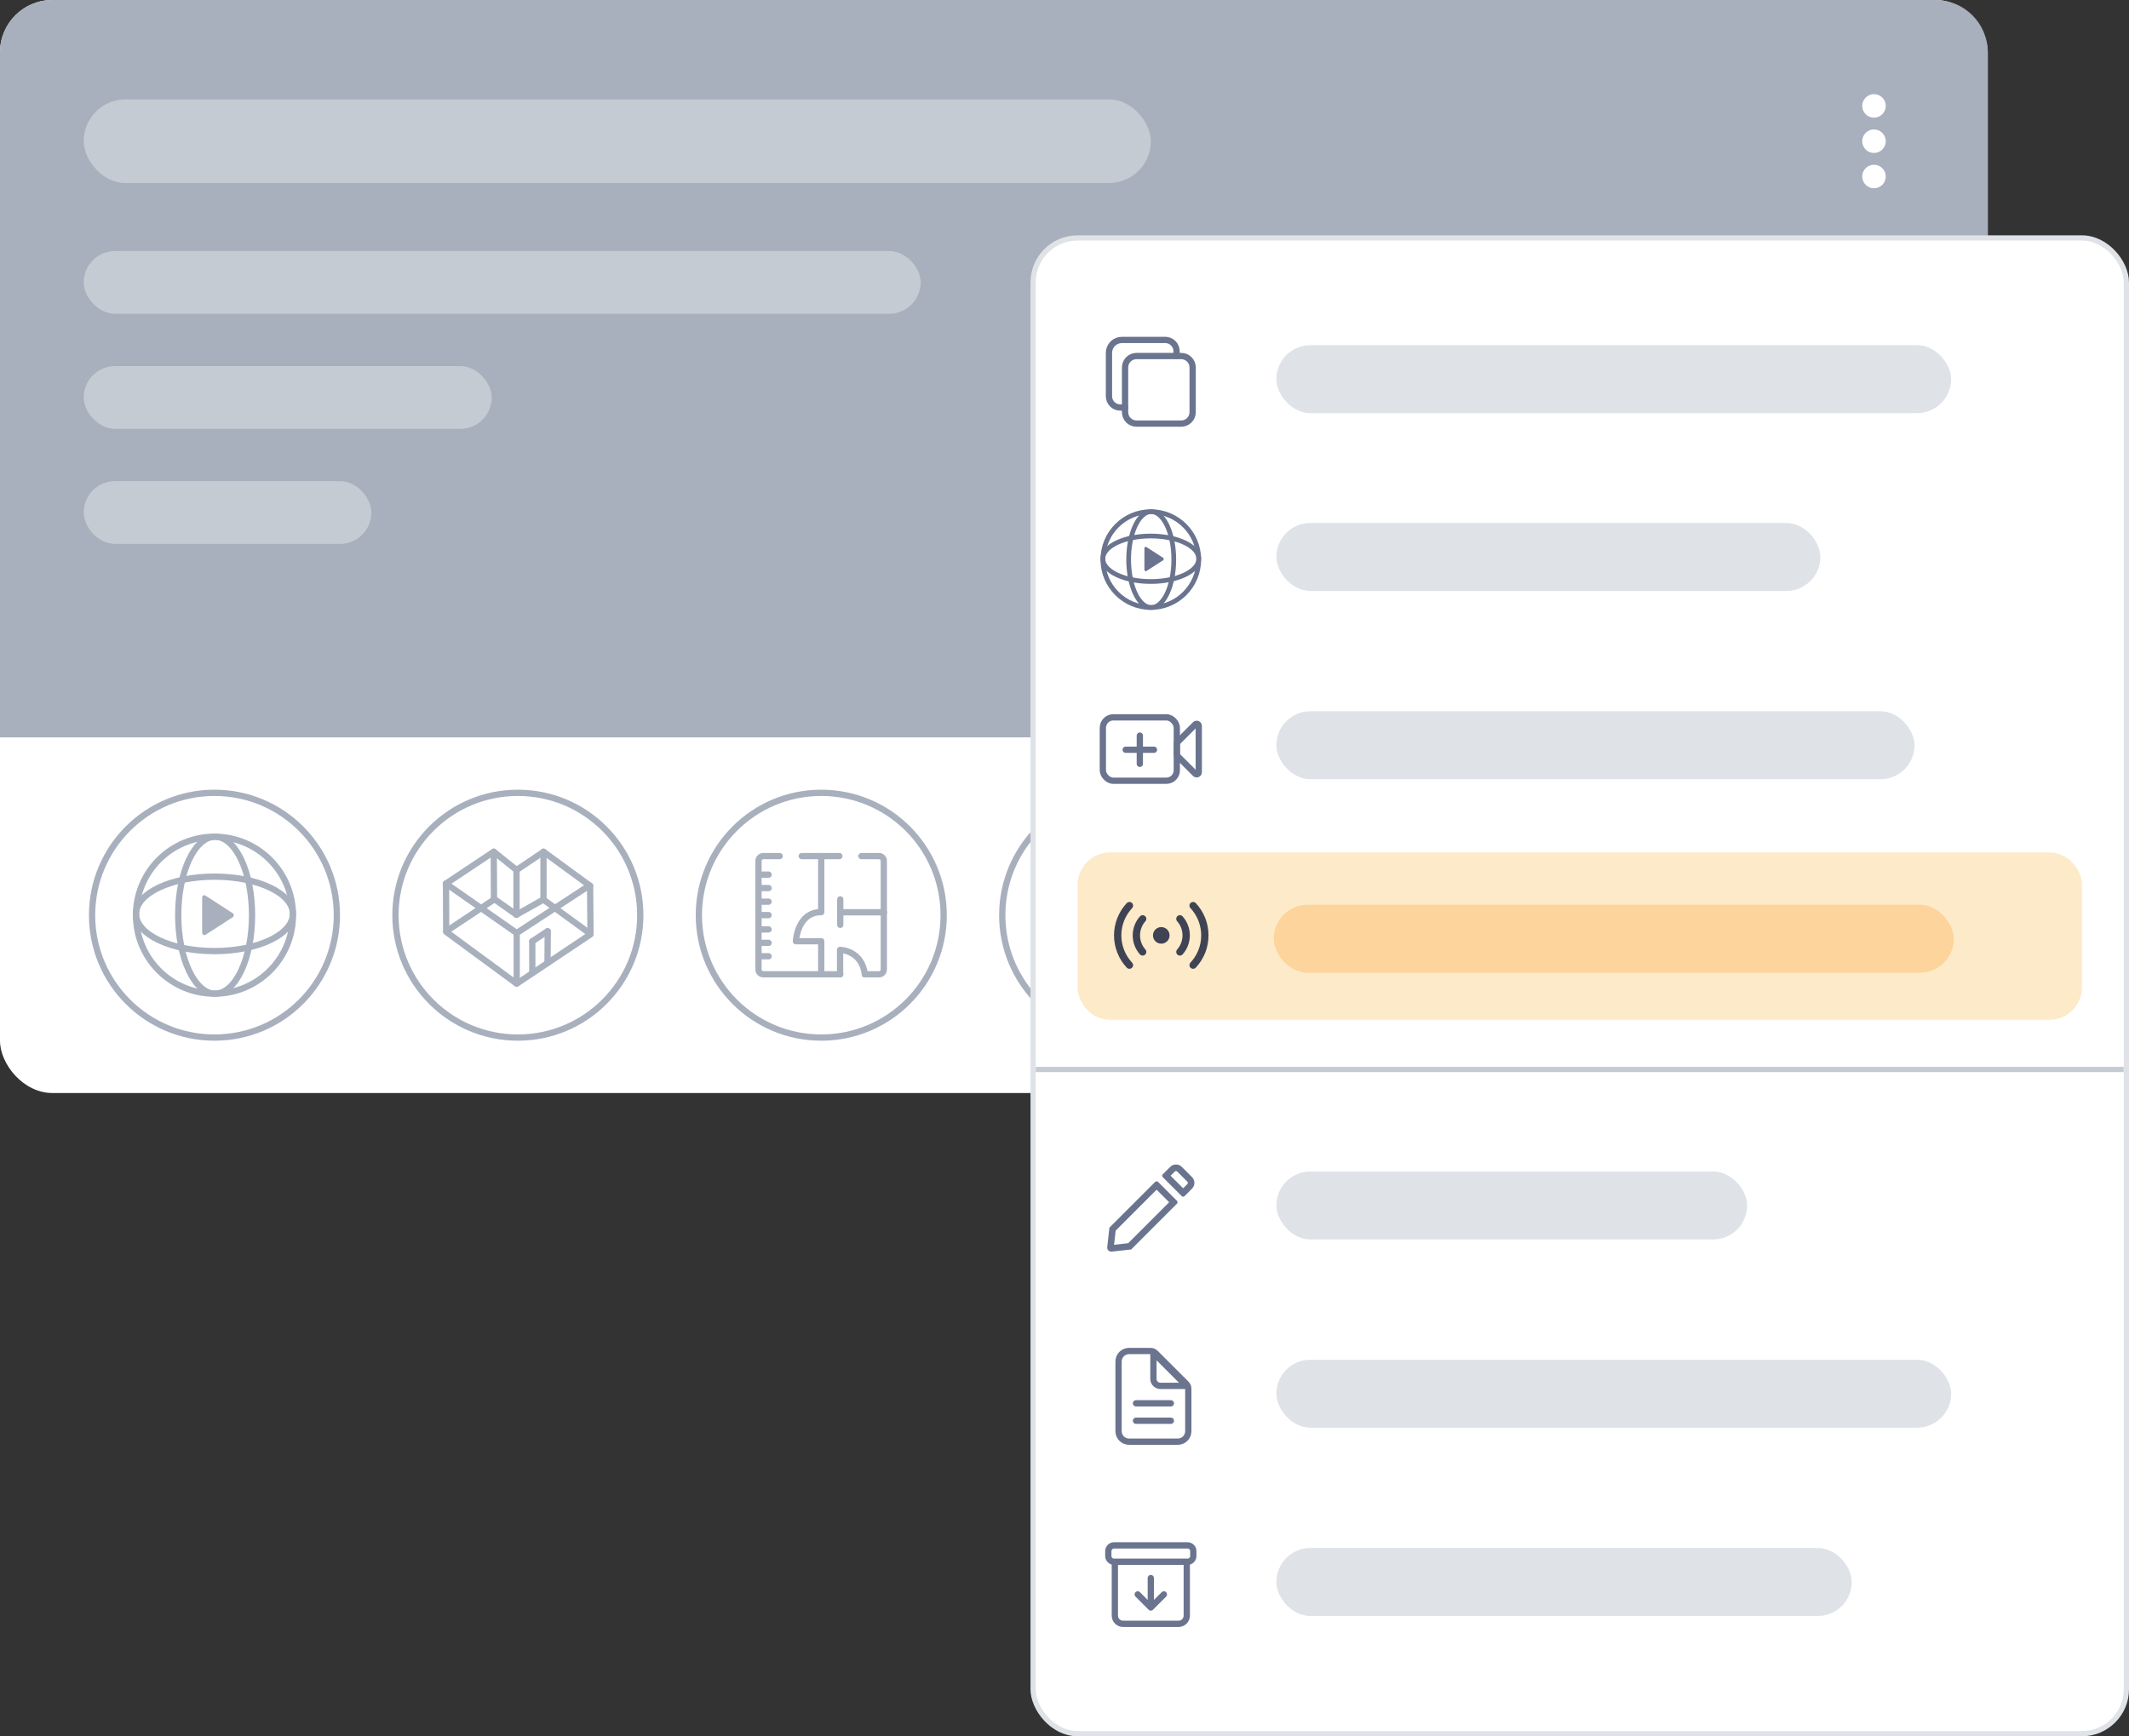<svg width="407" height="332" viewBox="0 0 407 332" fill="none" xmlns="http://www.w3.org/2000/svg">
<rect x="0" y="0" width="407" height="332" fill="#333333" stroke="none"/>
<rect width="380" height="209" rx="10" fill="white"/>
<path d="M0 10C0 4.477 4.477 0 10 0H370C375.523 0 380 4.477 380 10V141H0V10Z" fill="#A8B0BD"/>
<rect x="16" y="19" width="204" height="16" rx="8" fill="#C5CBD3"/>
<rect x="16" y="48" width="160" height="12" rx="6" fill="#C5CBD3"/>
<rect x="16" y="70" width="78" height="12" rx="6" fill="#C5CBD3"/>
<rect x="16" y="92" width="55" height="12" rx="6" fill="#C5CBD3"/>
<circle cx="41" cy="175" r="23.4" stroke="#A8B0BD" stroke-width="1.2"/>
<path d="M41.126 190C45.025 190 48.185 183.284 48.185 175C48.185 166.716 45.025 160 41.126 160C37.228 160 34.068 166.716 34.068 175C34.068 183.284 37.228 190 41.126 190Z" stroke="#A8B0BD" stroke-width="1.2" stroke-linecap="round" stroke-linejoin="round"/>
<path d="M41 181.864C49.284 181.864 56 178.677 56 174.745C56 170.814 49.284 167.627 41 167.627C32.716 167.627 26 170.814 26 174.745C26 178.677 32.716 181.864 41 181.864Z" stroke="#A8B0BD" stroke-width="1.2" stroke-linecap="round" stroke-linejoin="round"/>
<path d="M41 190C49.284 190 56 183.284 56 175C56 166.716 49.284 160 41 160C32.716 160 26 166.716 26 175C26 183.284 32.716 190 41 190Z" stroke="#A8B0BD" stroke-width="1.2" stroke-linecap="round" stroke-linejoin="round"/>
<path d="M38.648 171.612V178.364C38.646 178.441 38.665 178.517 38.703 178.585C38.741 178.652 38.797 178.708 38.864 178.747C38.932 178.785 39.009 178.804 39.087 178.803C39.164 178.801 39.24 178.778 39.306 178.737L44.509 175.377C44.567 175.333 44.614 175.277 44.647 175.212C44.68 175.147 44.697 175.076 44.697 175.003C44.697 174.931 44.68 174.86 44.647 174.795C44.614 174.73 44.567 174.674 44.509 174.63L39.306 171.27C39.245 171.219 39.17 171.187 39.091 171.178C39.012 171.17 38.932 171.185 38.861 171.221C38.791 171.258 38.733 171.315 38.695 171.384C38.657 171.454 38.641 171.533 38.648 171.612V171.612Z" fill="#A8B0BD"/>
<circle cx="99" cy="175" r="23.4" stroke="#A8B0BD" stroke-width="1.2"/>
<path d="M98.779 188.091L112.884 178.663L112.81 169.382" stroke="#A8B0BD" stroke-width="1.2" stroke-linecap="round" stroke-linejoin="round"/>
<path d="M85.263 168.977L85.3 178.184L98.779 188.091" stroke="#A8B0BD" stroke-width="1.2" stroke-linecap="round" stroke-linejoin="round"/>
<path d="M98.779 187.833V178.405" stroke="#A8B0BD" stroke-width="1.2" stroke-linecap="round" stroke-linejoin="round"/>
<path d="M94.434 162.9L98.743 166.363" stroke="#A8B0BD" stroke-width="1.2" stroke-linecap="round" stroke-linejoin="round"/>
<path d="M85.263 168.977L98.779 178.405L112.7 169.308" stroke="#A8B0BD" stroke-width="1.2" stroke-linecap="round" stroke-linejoin="round"/>
<path d="M98.741 166.289V174.906" stroke="#A8B0BD" stroke-width="1.2" stroke-linecap="round" stroke-linejoin="round"/>
<path d="M98.741 166.363L103.897 162.9" stroke="#A8B0BD" stroke-width="1.2" stroke-linecap="round" stroke-linejoin="round"/>
<path d="M112.809 169.382L103.897 162.864" stroke="#A8B0BD" stroke-width="1.2" stroke-linecap="round" stroke-linejoin="round"/>
<path d="M85.226 168.977L94.397 162.864" stroke="#A8B0BD" stroke-width="1.2" stroke-linecap="round" stroke-linejoin="round"/>
<path d="M112.846 178.552L103.897 172.034" stroke="#A8B0BD" stroke-width="1.2" stroke-linecap="round" stroke-linejoin="round"/>
<path d="M85.301 178.074L94.508 171.961" stroke="#A8B0BD" stroke-width="1.2" stroke-linecap="round" stroke-linejoin="round"/>
<path d="M94.507 171.924L98.743 174.906" stroke="#A8B0BD" stroke-width="1.2" stroke-linecap="round" stroke-linejoin="round"/>
<path d="M98.741 174.906L103.897 171.997" stroke="#A8B0BD" stroke-width="1.2" stroke-linecap="round" stroke-linejoin="round"/>
<path d="M94.395 162.864L94.432 171.96" stroke="#A8B0BD" stroke-width="1.2" stroke-linecap="round" stroke-linejoin="round"/>
<path d="M103.897 162.864V171.96" stroke="#A8B0BD" stroke-width="1.2" stroke-linecap="round" stroke-linejoin="round"/>
<path d="M101.76 186.066V179.988" stroke="#A8B0BD" stroke-width="1.2" stroke-linecap="round" stroke-linejoin="round"/>
<path d="M104.67 184.113L104.707 178.074" stroke="#A8B0BD" stroke-width="1.2" stroke-linecap="round" stroke-linejoin="round"/>
<path d="M101.76 179.988L104.67 178.074" stroke="#A8B0BD" stroke-width="1.2" stroke-linecap="round" stroke-linejoin="round"/>
<circle cx="157" cy="175" r="23.4" stroke="#A8B0BD" stroke-width="1.2"/>
<path d="M160.461 163.7H153.27" stroke="#A8B0BD" stroke-width="1.2" stroke-linecap="round" stroke-linejoin="round"/>
<path d="M160.598 186.298V181.637C160.598 181.637 164.746 181.671 165.334 186.298" stroke="#A8B0BD" stroke-width="1.2" stroke-linecap="round" stroke-linejoin="round"/>
<path d="M169 174.443H160.634" stroke="#A8B0BD" stroke-width="1.2" stroke-linecap="round" stroke-linejoin="round"/>
<path d="M160.634 171.976V176.84" stroke="#A8B0BD" stroke-width="1.2" stroke-linecap="round" stroke-linejoin="round"/>
<path d="M156.995 186.298V179.982H152.156C152.156 179.982 152.398 174.408 156.995 174.408V163.7" stroke="#A8B0BD" stroke-width="1.2" stroke-linecap="round" stroke-linejoin="round"/>
<path d="M146.935 167.247H145.449" stroke="#A8B0BD" stroke-width="1.2" stroke-linecap="round" stroke-linejoin="round"/>
<path d="M146.935 169.814H145.449" stroke="#A8B0BD" stroke-width="1.2" stroke-linecap="round" stroke-linejoin="round"/>
<path d="M146.935 172.416H145.449" stroke="#A8B0BD" stroke-width="1.2" stroke-linecap="round" stroke-linejoin="round"/>
<path d="M146.935 174.982H145.449" stroke="#A8B0BD" stroke-width="1.2" stroke-linecap="round" stroke-linejoin="round"/>
<path d="M146.935 177.719H145.449" stroke="#A8B0BD" stroke-width="1.2" stroke-linecap="round" stroke-linejoin="round"/>
<path d="M146.935 180.286H145.449" stroke="#A8B0BD" stroke-width="1.2" stroke-linecap="round" stroke-linejoin="round"/>
<path d="M146.935 182.853H145.449" stroke="#A8B0BD" stroke-width="1.2" stroke-linecap="round" stroke-linejoin="round"/>
<path d="M164.671 163.7H168.094C168.341 163.718 168.571 163.832 168.733 164.015C168.895 164.199 168.976 164.438 168.958 164.68V185.319C168.976 185.561 168.895 185.8 168.733 185.983C168.571 186.167 168.341 186.28 168.094 186.298H165.328" stroke="#A8B0BD" stroke-width="1.2" stroke-linecap="round" stroke-linejoin="round"/>
<path d="M160.629 186.298H145.867C145.619 186.28 145.389 186.167 145.227 185.983C145.065 185.8 144.984 185.561 145.002 185.319V164.68C144.984 164.438 145.065 164.199 145.227 164.015C145.389 163.832 145.619 163.718 145.867 163.7H149.047" stroke="#A8B0BD" stroke-width="1.2" stroke-linecap="round" stroke-linejoin="round"/>
<circle cx="215" cy="175" r="23.4" stroke="#A8B0BD" stroke-width="1.2"/>
<path d="M205.743 166.028V165.595C205.738 165.284 205.857 164.983 206.074 164.759C206.291 164.535 206.588 164.406 206.901 164.4H226.321C226.634 164.405 226.932 164.534 227.149 164.758C227.367 164.983 227.486 165.283 227.48 165.595V180.541C227.485 180.852 227.366 181.153 227.149 181.376C226.932 181.6 226.634 181.729 226.321 181.735H226.051" stroke="#A8B0BD" stroke-linejoin="round"/>
<path d="M204.132 167.402V167.101C204.127 166.79 204.246 166.489 204.463 166.265C204.68 166.041 204.977 165.913 205.29 165.907H224.711C225.023 165.913 225.321 166.041 225.538 166.265C225.755 166.489 225.874 166.79 225.868 167.101V182.047C225.871 182.201 225.843 182.354 225.787 182.498C225.73 182.641 225.646 182.772 225.538 182.883C225.431 182.994 225.302 183.083 225.16 183.145C225.018 183.206 224.865 183.239 224.711 183.242H224.383" stroke="#A8B0BD" stroke-linejoin="round"/>
<path d="M203.678 167.569H223.102C223.415 167.574 223.713 167.703 223.93 167.927C224.147 168.151 224.266 168.451 224.261 168.763V183.708C224.264 183.862 224.236 184.015 224.18 184.159C224.123 184.302 224.038 184.434 223.931 184.545C223.823 184.656 223.694 184.745 223.552 184.806C223.41 184.868 223.257 184.901 223.102 184.904H203.678C203.524 184.901 203.371 184.868 203.229 184.806C203.087 184.745 202.958 184.656 202.851 184.545C202.743 184.433 202.659 184.302 202.602 184.159C202.545 184.015 202.518 183.862 202.521 183.708V168.763C202.515 168.451 202.634 168.151 202.851 167.927C203.068 167.703 203.366 167.574 203.678 167.569V167.569Z" stroke="#A8B0BD" stroke-width="1.2" stroke-linejoin="round"/>
<mask id="path-50-inside-1_1150_7005" fill="white">
<path d="M204.902 174.998V170.458H205.842V172.28H207.931V170.458H208.871V174.998H207.931V173.143H205.842V174.998H204.902Z"/>
<path d="M209.696 174.998V170.458H211.441C211.778 170.458 212.094 170.516 212.388 170.633C212.682 170.75 212.935 170.909 213.147 171.113C213.363 171.316 213.532 171.558 213.653 171.839C213.778 172.12 213.841 172.421 213.841 172.741C213.841 173.056 213.778 173.353 213.653 173.629C213.532 173.906 213.363 174.146 213.147 174.349C212.935 174.548 212.682 174.706 212.388 174.823C212.094 174.939 211.778 174.998 211.441 174.998H209.696ZM211.435 171.294H210.637V174.161H211.435C211.634 174.161 211.819 174.124 211.992 174.051C212.17 173.977 212.323 173.878 212.453 173.752C212.583 173.623 212.684 173.471 212.758 173.298C212.831 173.126 212.868 172.94 212.868 172.741C212.868 172.537 212.831 172.347 212.758 172.17C212.684 171.993 212.583 171.839 212.453 171.709C212.323 171.58 212.17 171.478 211.992 171.405C211.819 171.331 211.634 171.294 211.435 171.294Z"/>
</mask>
<path d="M204.902 174.998V170.458H205.842V172.28H207.931V170.458H208.871V174.998H207.931V173.143H205.842V174.998H204.902Z" fill="#A8B0BD"/>
<path d="M209.696 174.998V170.458H211.441C211.778 170.458 212.094 170.516 212.388 170.633C212.682 170.75 212.935 170.909 213.147 171.113C213.363 171.316 213.532 171.558 213.653 171.839C213.778 172.12 213.841 172.421 213.841 172.741C213.841 173.056 213.778 173.353 213.653 173.629C213.532 173.906 213.363 174.146 213.147 174.349C212.935 174.548 212.682 174.706 212.388 174.823C212.094 174.939 211.778 174.998 211.441 174.998H209.696ZM211.435 171.294H210.637V174.161H211.435C211.634 174.161 211.819 174.124 211.992 174.051C212.17 173.977 212.323 173.878 212.453 173.752C212.583 173.623 212.684 173.471 212.758 173.298C212.831 173.126 212.868 172.94 212.868 172.741C212.868 172.537 212.831 172.347 212.758 172.17C212.684 171.993 212.583 171.839 212.453 171.709C212.323 171.58 212.17 171.478 211.992 171.405C211.819 171.331 211.634 171.294 211.435 171.294Z" fill="#A8B0BD"/>
<path d="M204.902 174.998H203.702V176.198H204.902V174.998ZM204.902 170.458V169.258H203.702V170.458H204.902ZM205.842 170.458H207.042V169.258H205.842V170.458ZM205.842 172.28H204.642V173.48H205.842V172.28ZM207.931 172.28V173.48H209.131V172.28H207.931ZM207.931 170.458V169.258H206.731V170.458H207.931ZM208.871 170.458H210.071V169.258H208.871V170.458ZM208.871 174.998V176.198H210.071V174.998H208.871ZM207.931 174.998H206.731V176.198H207.931V174.998ZM207.931 173.143H209.131V171.943H207.931V173.143ZM205.842 173.143V171.943H204.642V173.143H205.842ZM205.842 174.998V176.198H207.042V174.998H205.842ZM209.696 174.998H208.496V176.198H209.696V174.998ZM209.696 170.458V169.258H208.496V170.458H209.696ZM213.147 171.113L212.316 171.979L212.325 171.987L213.147 171.113ZM213.653 171.839L212.551 172.314L212.554 172.321L212.557 172.328L213.653 171.839ZM213.653 173.629L212.56 173.134L212.557 173.141L212.553 173.148L213.653 173.629ZM213.147 174.349L213.968 175.224L213.969 175.224L213.147 174.349ZM210.637 171.294V170.094H209.437V171.294H210.637ZM210.637 174.161H209.437V175.361H210.637V174.161ZM211.992 174.051L211.533 172.942L211.523 172.946L211.992 174.051ZM212.453 173.752L213.287 174.615L213.294 174.608L213.301 174.601L212.453 173.752ZM212.758 173.298L211.653 172.829L212.758 173.298ZM212.453 171.709L213.301 170.861L213.301 170.861L212.453 171.709ZM211.992 171.405L211.523 172.509L211.533 172.513L211.992 171.405ZM206.102 174.998V170.458H203.702V174.998H206.102ZM204.902 171.658H205.842V169.258H204.902V171.658ZM204.642 170.458V172.28H207.042V170.458H204.642ZM205.842 173.48H207.931V171.08H205.842V173.48ZM209.131 172.28V170.458H206.731V172.28H209.131ZM207.931 171.658H208.871V169.258H207.931V171.658ZM207.671 170.458V174.998H210.071V170.458H207.671ZM208.871 173.798H207.931V176.198H208.871V173.798ZM209.131 174.998V173.143H206.731V174.998H209.131ZM207.931 171.943H205.842V174.343H207.931V171.943ZM204.642 173.143V174.998H207.042V173.143H204.642ZM205.842 173.798H204.902V176.198H205.842V173.798ZM210.896 174.998V170.458H208.496V174.998H210.896ZM209.696 171.658H211.441V169.258H209.696V171.658ZM211.441 171.658C211.637 171.658 211.801 171.691 211.945 171.748L212.831 169.517C212.387 169.341 211.92 169.258 211.441 169.258V171.658ZM211.945 171.748C212.106 171.812 212.225 171.891 212.316 171.979L213.978 170.247C213.645 169.928 213.258 169.687 212.831 169.517L211.945 171.748ZM212.325 171.987C212.418 172.074 212.493 172.179 212.551 172.314L214.755 171.364C214.571 170.937 214.309 170.558 213.969 170.238L212.325 171.987ZM212.557 172.328C212.611 172.449 212.641 172.582 212.641 172.741H215.041C215.041 172.259 214.945 171.791 214.749 171.35L212.557 172.328ZM212.641 172.741C212.641 172.892 212.612 173.019 212.56 173.134L214.746 174.125C214.944 173.686 215.041 173.22 215.041 172.741H212.641ZM212.553 173.148C212.496 173.279 212.421 173.385 212.325 173.475L213.969 175.224C214.305 174.907 214.567 174.533 214.752 174.11L212.553 173.148ZM212.326 173.474C212.233 173.561 212.112 173.641 211.945 173.707L212.831 175.938C213.253 175.771 213.637 175.535 213.968 175.224L212.326 173.474ZM211.945 173.707C211.801 173.765 211.637 173.798 211.441 173.798V176.198C211.92 176.198 212.387 176.114 212.831 175.938L211.945 173.707ZM211.441 173.798H209.696V176.198H211.441V173.798ZM211.435 170.094H210.637V172.494H211.435V170.094ZM209.437 171.294V174.161H211.837V171.294H209.437ZM210.637 175.361H211.435V172.961H210.637V175.361ZM211.435 175.361C211.785 175.361 212.132 175.295 212.462 175.155L211.523 172.946C211.507 172.953 211.482 172.961 211.435 172.961V175.361ZM212.452 175.159C212.759 175.032 213.042 174.852 213.287 174.615L211.619 172.89C211.604 172.904 211.58 172.923 211.533 172.942L212.452 175.159ZM213.301 174.601C213.543 174.36 213.73 174.079 213.862 173.768L211.653 172.829C211.639 172.864 211.623 172.886 211.604 172.904L213.301 174.601ZM213.862 173.768C214.002 173.438 214.068 173.091 214.068 172.741H211.668C211.668 172.788 211.66 172.813 211.653 172.829L213.862 173.768ZM214.068 172.741C214.068 172.389 214.004 172.042 213.866 171.71L211.649 172.63C211.659 172.653 211.668 172.686 211.668 172.741H214.068ZM213.866 171.71C213.735 171.394 213.548 171.107 213.301 170.861L211.604 172.558C211.618 172.571 211.633 172.591 211.649 172.63L213.866 171.71ZM213.301 170.861C213.055 170.615 212.768 170.427 212.452 170.296L211.533 172.513C211.571 172.529 211.591 172.545 211.604 172.558L213.301 170.861ZM212.462 170.3C212.132 170.16 211.785 170.094 211.435 170.094V172.494C211.482 172.494 211.507 172.502 211.523 172.509L212.462 170.3Z" fill="#A8B0BD" mask="url(#path-50-inside-1_1150_7005)"/>
<path d="M204.574 182.558L211.368 176.953L215.759 181.352" stroke="#A8B0BD" stroke-width="1.2" stroke-linecap="round" stroke-linejoin="round"/>
<path d="M222.331 179.951L217.655 175.584L213.611 179.202" stroke="#A8B0BD" stroke-width="1.2" stroke-linecap="round" stroke-linejoin="round"/>
<line x1="249.5" y1="141" x2="249.5" y2="209" stroke="#A8B0BD"/>
<circle cx="283" cy="175" r="23.4" stroke="#A8B0BD" stroke-width="1.2"/>
<rect x="271" y="167" width="18.509" height="15.864" rx="2" stroke="#A8B0BD" stroke-width="1.2" stroke-linejoin="round"/>
<path d="M294.317 168.565L289.509 173.373V176.511L294.317 181.32C294.569 181.572 295 181.394 295 181.037V168.848C295 168.491 294.569 168.313 294.317 168.565Z" stroke="#A8B0BD" stroke-width="1.2" stroke-linecap="round" stroke-linejoin="round"/>
<path d="M283.789 175.109H276.715M280.252 171.572V178.646V171.572Z" stroke="#A8B0BD" stroke-width="1.2" stroke-linecap="round" stroke-linejoin="round"/>
<circle cx="341" cy="175" r="23.4" stroke="#A8B0BD" stroke-width="1.2"/>
<path d="M332.263 178.706C334.331 178.706 336.007 177.032 336.007 174.967C336.007 172.902 334.331 171.227 332.263 171.227C330.196 171.227 328.52 172.902 328.52 174.967C328.52 177.032 330.196 178.706 332.263 178.706Z" stroke="#A8B0BD" stroke-width="1.2" stroke-miterlimit="10"/>
<path d="M347.816 171.919C349.884 171.919 351.56 170.245 351.56 168.179C351.56 166.114 349.884 164.44 347.816 164.44C345.749 164.44 344.073 166.114 344.073 168.179C344.073 170.245 345.749 171.919 347.816 171.919Z" stroke="#A8B0BD" stroke-width="1.2" stroke-miterlimit="10"/>
<path d="M347.81 185.762C349.877 185.762 351.553 184.087 351.553 182.022C351.553 179.957 349.877 178.283 347.81 178.283C345.742 178.283 344.066 179.957 344.066 182.022C344.066 184.087 345.742 185.762 347.81 185.762Z" stroke="#A8B0BD" stroke-width="1.2" stroke-miterlimit="10"/>
<path d="M335.632 173.377L344.367 169.607" stroke="#A8B0BD" stroke-width="1.2" stroke-miterlimit="10"/>
<path d="M335.632 176.587L344.367 180.576" stroke="#A8B0BD" stroke-width="1.2" stroke-miterlimit="10"/>
<path d="M358.25 22.5C359.488 22.5 360.5 21.488 360.5 20.25C360.5 19.012 359.488 18 358.25 18C357.013 18 356 19.012 356 20.25C356 21.488 357.013 22.5 358.25 22.5ZM358.25 24.75C357.013 24.75 356 25.762 356 27C356 28.238 357.013 29.25 358.25 29.25C359.488 29.25 360.5 28.238 360.5 27C360.5 25.762 359.488 24.75 358.25 24.75ZM358.25 31.5C357.013 31.5 356 32.513 356 33.75C356 34.987 357.013 36 358.25 36C359.488 36 360.5 34.987 360.5 33.75C360.5 32.513 359.488 31.5 358.25 31.5Z" fill="white"/>
<rect x="197.5" y="45.5" width="209" height="286" rx="8.5" fill="white"/>
<path d="M225.808 68.077H217.269C216.058 68.077 215.077 69.058 215.077 70.269V78.808C215.077 80.018 216.058 81 217.269 81H225.808C227.018 81 228 80.018 228 78.808V70.269C228 69.058 227.018 68.077 225.808 68.077Z" stroke="#6B748E" stroke-width="1.2" stroke-linejoin="round"/>
<path d="M224.904 68.077L224.923 67.154C224.921 66.583 224.694 66.036 224.29 65.633C223.887 65.229 223.34 65.002 222.769 65H214.462C213.809 65.002 213.184 65.262 212.723 65.723C212.262 66.184 212.002 66.809 212 67.462V75.769C212.002 76.34 212.229 76.887 212.633 77.29C213.036 77.694 213.583 77.921 214.154 77.923H215.077" stroke="#6B748E" stroke-width="1.2" stroke-linecap="round" stroke-linejoin="round"/>
<path d="M246.896 76.132C246.272 76.132 245.692 76.024 245.156 75.808C244.628 75.584 244.16 75.276 243.752 74.884C243.352 74.484 243.04 74.024 242.816 73.504C242.6 72.976 242.492 72.408 242.492 71.8C242.492 71.192 242.6 70.628 242.816 70.108C243.04 69.58 243.352 69.12 243.752 68.728C244.16 68.328 244.632 68.02 245.168 67.804C245.704 67.58 246.28 67.468 246.896 67.468C247.336 67.468 247.764 67.528 248.18 67.648C248.604 67.76 248.992 67.924 249.344 68.14C249.704 68.356 250.016 68.616 250.28 68.92L249.44 69.784C249.128 69.408 248.748 69.124 248.3 68.932C247.852 68.732 247.384 68.632 246.896 68.632C246.448 68.632 246.032 68.712 245.648 68.872C245.272 69.032 244.944 69.256 244.664 69.544C244.384 69.824 244.164 70.156 244.004 70.54C243.852 70.924 243.776 71.344 243.776 71.8C243.776 72.248 243.852 72.664 244.004 73.048C244.164 73.432 244.388 73.768 244.676 74.056C244.964 74.344 245.3 74.568 245.684 74.728C246.068 74.888 246.484 74.968 246.932 74.968C247.42 74.968 247.88 74.872 248.312 74.68C248.752 74.48 249.124 74.2 249.428 73.84L250.256 74.68C249.976 74.976 249.656 75.236 249.296 75.46C248.944 75.676 248.56 75.844 248.144 75.964C247.736 76.076 247.32 76.132 246.896 76.132ZM254.073 76.12C253.481 76.12 252.941 75.98 252.453 75.7C251.973 75.42 251.593 75.04 251.313 74.56C251.033 74.08 250.893 73.544 250.893 72.952C250.893 72.36 251.033 71.824 251.313 71.344C251.593 70.864 251.973 70.484 252.453 70.204C252.941 69.916 253.481 69.772 254.073 69.772C254.673 69.772 255.213 69.916 255.693 70.204C256.173 70.484 256.553 70.864 256.833 71.344C257.113 71.824 257.253 72.36 257.253 72.952C257.253 73.544 257.113 74.08 256.833 74.56C256.553 75.04 256.173 75.42 255.693 75.7C255.213 75.98 254.673 76.12 254.073 76.12ZM254.073 75.064C254.449 75.064 254.789 74.972 255.093 74.788C255.397 74.596 255.637 74.34 255.813 74.02C255.989 73.7 256.077 73.34 256.077 72.94C256.077 72.548 255.985 72.196 255.801 71.884C255.625 71.564 255.385 71.308 255.081 71.116C254.785 70.924 254.449 70.828 254.073 70.828C253.697 70.828 253.357 70.924 253.053 71.116C252.757 71.308 252.517 71.564 252.333 71.884C252.157 72.196 252.069 72.548 252.069 72.94C252.069 73.34 252.157 73.7 252.333 74.02C252.509 74.34 252.749 74.596 253.053 74.788C253.357 74.972 253.697 75.064 254.073 75.064ZM258.388 78.448V69.892H259.576V70.48C260.088 70.024 260.712 69.796 261.448 69.796C262.024 69.796 262.544 69.936 263.008 70.216C263.48 70.496 263.852 70.872 264.124 71.344C264.396 71.816 264.532 72.348 264.532 72.94C264.532 73.532 264.392 74.068 264.112 74.548C263.84 75.02 263.468 75.396 262.996 75.676C262.532 75.956 262.008 76.096 261.424 76.096C261.088 76.096 260.764 76.044 260.452 75.94C260.14 75.828 259.852 75.672 259.588 75.472V78.448H258.388ZM261.292 75.052C261.684 75.052 262.032 74.96 262.336 74.776C262.648 74.592 262.896 74.344 263.08 74.032C263.264 73.712 263.356 73.352 263.356 72.952C263.356 72.552 263.264 72.192 263.08 71.872C262.896 71.552 262.648 71.3 262.336 71.116C262.032 70.932 261.684 70.84 261.292 70.84C260.948 70.84 260.628 70.904 260.332 71.032C260.036 71.16 259.788 71.34 259.588 71.572V74.332C259.788 74.556 260.036 74.732 260.332 74.86C260.636 74.988 260.956 75.052 261.292 75.052ZM265.677 76V69.892H266.877V76H265.677ZM266.277 68.908C266.077 68.908 265.905 68.836 265.761 68.692C265.617 68.54 265.545 68.364 265.545 68.164C265.545 67.956 265.617 67.784 265.761 67.648C265.905 67.504 266.077 67.432 266.277 67.432C266.485 67.432 266.661 67.504 266.805 67.648C266.949 67.784 267.021 67.956 267.021 68.164C267.021 68.364 266.949 68.54 266.805 68.692C266.661 68.836 266.485 68.908 266.277 68.908ZM270.222 76.108C269.782 76.108 269.394 76.032 269.058 75.88C268.722 75.72 268.458 75.5 268.266 75.22C268.074 74.94 267.978 74.616 267.978 74.248C267.978 73.672 268.198 73.22 268.638 72.892C269.078 72.556 269.682 72.388 270.45 72.388C271.05 72.388 271.606 72.504 272.118 72.736V72.088C272.118 71.648 271.99 71.32 271.734 71.104C271.486 70.888 271.118 70.78 270.63 70.78C270.35 70.78 270.058 70.824 269.754 70.912C269.45 70.992 269.11 71.12 268.734 71.296L268.29 70.396C268.754 70.18 269.186 70.024 269.586 69.928C269.986 69.824 270.39 69.772 270.798 69.772C271.59 69.772 272.202 69.96 272.634 70.336C273.074 70.712 273.294 71.248 273.294 71.944V76H272.118V75.472C271.846 75.688 271.554 75.848 271.242 75.952C270.93 76.056 270.59 76.108 270.222 76.108ZM269.13 74.224C269.13 74.52 269.254 74.76 269.502 74.944C269.758 75.128 270.09 75.22 270.498 75.22C270.818 75.22 271.11 75.172 271.374 75.076C271.646 74.98 271.894 74.832 272.118 74.632V73.6C271.886 73.464 271.642 73.368 271.386 73.312C271.138 73.248 270.858 73.216 270.546 73.216C270.106 73.216 269.758 73.308 269.502 73.492C269.254 73.668 269.13 73.912 269.13 74.224ZM274.677 76V69.892H275.877V70.672C276.069 70.384 276.305 70.16 276.585 70C276.873 69.832 277.197 69.748 277.557 69.748C277.805 69.756 278.009 69.792 278.169 69.856V70.936C278.057 70.888 277.941 70.856 277.821 70.84C277.701 70.816 277.581 70.804 277.461 70.804C277.109 70.804 276.797 70.9 276.525 71.092C276.253 71.276 276.037 71.548 275.877 71.908V76H274.677ZM284.566 76.108C283.966 76.108 283.422 75.968 282.934 75.688C282.454 75.408 282.07 75.028 281.782 74.548C281.502 74.068 281.362 73.532 281.362 72.94C281.362 72.356 281.498 71.828 281.77 71.356C282.042 70.876 282.41 70.496 282.874 70.216C283.338 69.928 283.854 69.784 284.422 69.784C284.99 69.784 285.494 69.928 285.934 70.216C286.374 70.496 286.722 70.88 286.978 71.368C287.242 71.848 287.374 72.392 287.374 73V73.336H282.562C282.626 73.672 282.75 73.972 282.934 74.236C283.126 74.5 283.366 74.708 283.654 74.86C283.95 75.012 284.27 75.088 284.614 75.088C284.91 75.088 285.194 75.044 285.466 74.956C285.746 74.86 285.978 74.724 286.162 74.548L286.93 75.304C286.57 75.576 286.198 75.78 285.814 75.916C285.438 76.044 285.022 76.108 284.566 76.108ZM282.574 72.436H286.186C286.138 72.116 286.026 71.836 285.85 71.596C285.682 71.348 285.47 71.156 285.214 71.02C284.966 70.876 284.694 70.804 284.398 70.804C284.094 70.804 283.814 70.872 283.558 71.008C283.302 71.144 283.086 71.336 282.91 71.584C282.742 71.824 282.63 72.108 282.574 72.436ZM288.517 76V69.892H289.717V70.516C290.189 70.02 290.801 69.772 291.553 69.772C292.025 69.772 292.437 69.872 292.789 70.072C293.149 70.272 293.429 70.552 293.629 70.912C293.837 71.272 293.941 71.688 293.941 72.16V76H292.741V72.364C292.741 71.884 292.605 71.508 292.333 71.236C292.069 70.956 291.697 70.816 291.217 70.816C290.897 70.816 290.609 70.884 290.353 71.02C290.097 71.156 289.885 71.352 289.717 71.608V76H288.517ZM295.325 76V67.6L296.525 67.372V76H295.325ZM299.87 76.108C299.43 76.108 299.042 76.032 298.706 75.88C298.37 75.72 298.106 75.5 297.914 75.22C297.722 74.94 297.626 74.616 297.626 74.248C297.626 73.672 297.846 73.22 298.286 72.892C298.726 72.556 299.33 72.388 300.098 72.388C300.698 72.388 301.254 72.504 301.766 72.736V72.088C301.766 71.648 301.638 71.32 301.382 71.104C301.134 70.888 300.766 70.78 300.278 70.78C299.998 70.78 299.706 70.824 299.402 70.912C299.098 70.992 298.758 71.12 298.382 71.296L297.938 70.396C298.402 70.18 298.834 70.024 299.234 69.928C299.634 69.824 300.038 69.772 300.446 69.772C301.238 69.772 301.85 69.96 302.282 70.336C302.722 70.712 302.942 71.248 302.942 71.944V76H301.766V75.472C301.494 75.688 301.202 75.848 300.89 75.952C300.578 76.056 300.238 76.108 299.87 76.108ZM298.778 74.224C298.778 74.52 298.902 74.76 299.15 74.944C299.406 75.128 299.738 75.22 300.146 75.22C300.466 75.22 300.758 75.172 301.022 75.076C301.294 74.98 301.542 74.832 301.766 74.632V73.6C301.534 73.464 301.29 73.368 301.034 73.312C300.786 73.248 300.506 73.216 300.194 73.216C299.754 73.216 299.406 73.308 299.15 73.492C298.902 73.668 298.778 73.912 298.778 74.224ZM307.193 76.108C306.609 76.108 306.077 75.968 305.597 75.688C305.117 75.408 304.737 75.028 304.457 74.548C304.185 74.068 304.049 73.532 304.049 72.94C304.049 72.348 304.189 71.816 304.469 71.344C304.749 70.864 305.125 70.484 305.597 70.204C306.077 69.916 306.609 69.772 307.193 69.772C307.657 69.772 308.101 69.86 308.525 70.036C308.957 70.212 309.329 70.46 309.641 70.78L308.897 71.608C308.665 71.352 308.405 71.16 308.117 71.032C307.829 70.904 307.529 70.84 307.217 70.84C306.849 70.84 306.513 70.932 306.209 71.116C305.913 71.3 305.677 71.552 305.501 71.872C305.325 72.192 305.237 72.548 305.237 72.94C305.237 73.332 305.325 73.688 305.501 74.008C305.677 74.328 305.917 74.584 306.221 74.776C306.525 74.96 306.865 75.052 307.241 75.052C307.553 75.052 307.845 74.992 308.117 74.872C308.389 74.744 308.645 74.56 308.885 74.32L309.617 75.088C309.297 75.416 308.925 75.668 308.501 75.844C308.085 76.02 307.649 76.108 307.193 76.108ZM313.335 76.108C312.735 76.108 312.191 75.968 311.703 75.688C311.223 75.408 310.839 75.028 310.551 74.548C310.271 74.068 310.131 73.532 310.131 72.94C310.131 72.356 310.267 71.828 310.539 71.356C310.811 70.876 311.179 70.496 311.643 70.216C312.107 69.928 312.623 69.784 313.191 69.784C313.759 69.784 314.263 69.928 314.703 70.216C315.143 70.496 315.491 70.88 315.747 71.368C316.011 71.848 316.143 72.392 316.143 73V73.336H311.331C311.395 73.672 311.519 73.972 311.703 74.236C311.895 74.5 312.135 74.708 312.423 74.86C312.719 75.012 313.039 75.088 313.383 75.088C313.679 75.088 313.963 75.044 314.235 74.956C314.515 74.86 314.747 74.724 314.931 74.548L315.699 75.304C315.339 75.576 314.967 75.78 314.583 75.916C314.207 76.044 313.791 76.108 313.335 76.108ZM311.343 72.436H314.955C314.907 72.116 314.795 71.836 314.619 71.596C314.451 71.348 314.239 71.156 313.983 71.02C313.735 70.876 313.463 70.804 313.167 70.804C312.863 70.804 312.583 70.872 312.327 71.008C312.071 71.144 311.855 71.336 311.679 71.584C311.511 71.824 311.399 72.108 311.343 72.436ZM322.602 76.096C322.034 76.096 321.514 75.956 321.042 75.676C320.57 75.396 320.198 75.02 319.926 74.548C319.654 74.068 319.518 73.532 319.518 72.94C319.518 72.348 319.654 71.816 319.926 71.344C320.206 70.872 320.582 70.496 321.054 70.216C321.526 69.936 322.05 69.796 322.626 69.796C322.962 69.796 323.286 69.848 323.598 69.952C323.91 70.056 324.198 70.208 324.462 70.408V67.6L325.662 67.372V76H324.474V75.412C323.954 75.868 323.33 76.096 322.602 76.096ZM322.758 75.052C323.11 75.052 323.43 74.988 323.718 74.86C324.014 74.732 324.262 74.548 324.462 74.308V71.56C324.262 71.336 324.014 71.16 323.718 71.032C323.43 70.896 323.11 70.828 322.758 70.828C322.374 70.828 322.026 70.92 321.714 71.104C321.402 71.288 321.154 71.54 320.97 71.86C320.786 72.172 320.694 72.528 320.694 72.928C320.694 73.328 320.786 73.688 320.97 74.008C321.154 74.328 321.402 74.584 321.714 74.776C322.026 74.96 322.374 75.052 322.758 75.052ZM330.011 76.108C329.411 76.108 328.867 75.968 328.379 75.688C327.899 75.408 327.515 75.028 327.227 74.548C326.947 74.068 326.807 73.532 326.807 72.94C326.807 72.356 326.943 71.828 327.215 71.356C327.487 70.876 327.855 70.496 328.319 70.216C328.783 69.928 329.299 69.784 329.867 69.784C330.435 69.784 330.939 69.928 331.379 70.216C331.819 70.496 332.167 70.88 332.423 71.368C332.687 71.848 332.819 72.392 332.819 73V73.336H328.007C328.071 73.672 328.195 73.972 328.379 74.236C328.571 74.5 328.811 74.708 329.099 74.86C329.395 75.012 329.715 75.088 330.059 75.088C330.355 75.088 330.639 75.044 330.911 74.956C331.191 74.86 331.423 74.724 331.607 74.548L332.375 75.304C332.015 75.576 331.643 75.78 331.259 75.916C330.883 76.044 330.467 76.108 330.011 76.108ZM328.019 72.436H331.631C331.583 72.116 331.471 71.836 331.295 71.596C331.127 71.348 330.915 71.156 330.659 71.02C330.411 70.876 330.139 70.804 329.843 70.804C329.539 70.804 329.259 70.872 329.003 71.008C328.747 71.144 328.531 71.336 328.355 71.584C328.187 71.824 328.075 72.108 328.019 72.436ZM333.962 76V67.6L335.162 67.372V76H333.962ZM341.699 76.108C341.107 76.108 340.655 75.972 340.343 75.7C340.031 75.42 339.875 75.016 339.875 74.488V70.9H338.579V69.892H339.875V68.332L341.063 68.044V69.892H342.863V70.9H341.063V74.212C341.063 74.524 341.131 74.748 341.267 74.884C341.411 75.012 341.643 75.076 341.963 75.076C342.131 75.076 342.279 75.064 342.407 75.04C342.543 75.016 342.687 74.98 342.839 74.932V75.94C342.679 75.996 342.491 76.036 342.275 76.06C342.067 76.092 341.875 76.108 341.699 76.108ZM346.557 76.12C345.965 76.12 345.425 75.98 344.937 75.7C344.457 75.42 344.077 75.04 343.797 74.56C343.517 74.08 343.377 73.544 343.377 72.952C343.377 72.36 343.517 71.824 343.797 71.344C344.077 70.864 344.457 70.484 344.937 70.204C345.425 69.916 345.965 69.772 346.557 69.772C347.157 69.772 347.697 69.916 348.177 70.204C348.657 70.484 349.037 70.864 349.317 71.344C349.597 71.824 349.737 72.36 349.737 72.952C349.737 73.544 349.597 74.08 349.317 74.56C349.037 75.04 348.657 75.42 348.177 75.7C347.697 75.98 347.157 76.12 346.557 76.12ZM346.557 75.064C346.933 75.064 347.273 74.972 347.577 74.788C347.881 74.596 348.121 74.34 348.297 74.02C348.473 73.7 348.561 73.34 348.561 72.94C348.561 72.548 348.469 72.196 348.285 71.884C348.109 71.564 347.869 71.308 347.565 71.116C347.269 70.924 346.933 70.828 346.557 70.828C346.181 70.828 345.841 70.924 345.537 71.116C345.241 71.308 345.001 71.564 344.817 71.884C344.641 72.196 344.553 72.548 344.553 72.94C344.553 73.34 344.641 73.7 344.817 74.02C344.993 74.34 345.233 74.596 345.537 74.788C345.841 74.972 346.181 75.064 346.557 75.064ZM353.236 76.12C352.764 76.12 352.348 76.02 351.988 75.82C351.628 75.62 351.348 75.34 351.148 74.98C350.948 74.612 350.848 74.192 350.848 73.72V69.892H352.036V73.516C352.036 73.996 352.172 74.376 352.444 74.656C352.724 74.936 353.096 75.076 353.56 75.076C353.888 75.076 354.18 75.008 354.436 74.872C354.692 74.728 354.9 74.528 355.06 74.272V69.892H356.26V76H355.06V75.376C354.588 75.872 353.98 76.12 353.236 76.12ZM357.681 76V69.892H358.881V70.672C359.073 70.384 359.309 70.16 359.589 70C359.877 69.832 360.201 69.748 360.561 69.748C360.809 69.756 361.013 69.792 361.173 69.856V70.936C361.061 70.888 360.945 70.856 360.825 70.84C360.705 70.816 360.585 70.804 360.465 70.804C360.113 70.804 359.801 70.9 359.529 71.092C359.257 71.276 359.041 71.548 358.881 71.908V76H357.681Z" fill="white"/>
<rect x="244" y="66" width="129" height="13" rx="6.5" fill="#DFE3E7"/>
<path d="M220.077 116.166C222.46 116.166 224.391 112.062 224.391 107C224.391 101.937 222.46 97.833 220.077 97.833C217.695 97.833 215.763 101.937 215.763 107C215.763 112.062 217.695 116.166 220.077 116.166Z" stroke="#6B748E" stroke-width="0.9" stroke-linecap="round" stroke-linejoin="round"/>
<path d="M220 111.195C225.062 111.195 229.166 109.247 229.166 106.844C229.166 104.442 225.062 102.494 220 102.494C214.937 102.494 210.833 104.442 210.833 106.844C210.833 109.247 214.937 111.195 220 111.195Z" stroke="#6B748E" stroke-width="0.9" stroke-linecap="round" stroke-linejoin="round"/>
<path d="M220 116.167C225.063 116.167 229.167 112.063 229.167 107C229.167 101.938 225.063 97.834 220 97.834C214.938 97.834 210.833 101.938 210.833 107C210.833 112.063 214.938 116.167 220 116.167Z" stroke="#6B748E" stroke-width="0.9" stroke-linecap="round" stroke-linejoin="round"/>
<path d="M218.779 104.822V108.948C218.777 108.995 218.789 109.042 218.812 109.083C218.835 109.125 218.869 109.159 218.911 109.182C218.952 109.206 218.999 109.217 219.047 109.216C219.094 109.215 219.141 109.202 219.181 109.176L222.36 107.123C222.396 107.096 222.425 107.062 222.445 107.022C222.465 106.983 222.475 106.939 222.475 106.895C222.475 106.85 222.465 106.807 222.445 106.767C222.425 106.728 222.396 106.693 222.36 106.667L219.181 104.613C219.144 104.582 219.098 104.562 219.05 104.557C219.001 104.552 218.952 104.561 218.909 104.583C218.866 104.606 218.83 104.64 218.807 104.683C218.784 104.726 218.774 104.774 218.779 104.822V104.822Z" fill="#6B748E"/>
<path d="M247.444 112L244.012 103.6H245.368L248.212 110.752L251.104 103.6H252.4L248.92 112H247.444ZM255.23 112.108C254.63 112.108 254.086 111.968 253.598 111.688C253.118 111.408 252.734 111.028 252.446 110.548C252.166 110.068 252.026 109.532 252.026 108.94C252.026 108.356 252.162 107.828 252.434 107.356C252.706 106.876 253.074 106.496 253.538 106.216C254.002 105.928 254.518 105.784 255.086 105.784C255.654 105.784 256.158 105.928 256.598 106.216C257.038 106.496 257.386 106.88 257.642 107.368C257.906 107.848 258.038 108.392 258.038 109V109.336H253.226C253.29 109.672 253.414 109.972 253.598 110.236C253.79 110.5 254.03 110.708 254.318 110.86C254.614 111.012 254.934 111.088 255.278 111.088C255.574 111.088 255.858 111.044 256.13 110.956C256.41 110.86 256.642 110.724 256.826 110.548L257.594 111.304C257.234 111.576 256.862 111.78 256.478 111.916C256.102 112.044 255.686 112.108 255.23 112.108ZM253.238 108.436H256.85C256.802 108.116 256.69 107.836 256.514 107.596C256.346 107.348 256.134 107.156 255.878 107.02C255.63 106.876 255.358 106.804 255.062 106.804C254.758 106.804 254.478 106.872 254.222 107.008C253.966 107.144 253.75 107.336 253.574 107.584C253.406 107.824 253.294 108.108 253.238 108.436ZM259.181 112V105.892H260.381V106.672C260.573 106.384 260.809 106.16 261.089 106C261.377 105.832 261.701 105.748 262.061 105.748C262.309 105.756 262.513 105.792 262.673 105.856V106.936C262.561 106.888 262.445 106.856 262.325 106.84C262.205 106.816 262.085 106.804 261.965 106.804C261.613 106.804 261.301 106.9 261.029 107.092C260.757 107.276 260.541 107.548 260.381 107.908V112H259.181ZM268.758 112.108C268.166 112.108 267.714 111.972 267.402 111.7C267.09 111.42 266.934 111.016 266.934 110.488V106.9H265.638V105.892H266.934V104.332L268.122 104.044V105.892H269.922V106.9H268.122V110.212C268.122 110.524 268.19 110.748 268.326 110.884C268.47 111.012 268.702 111.076 269.022 111.076C269.19 111.076 269.338 111.064 269.466 111.04C269.602 111.016 269.746 110.98 269.898 110.932V111.94C269.738 111.996 269.55 112.036 269.334 112.06C269.126 112.092 268.934 112.108 268.758 112.108ZM273.616 112.12C273.024 112.12 272.484 111.98 271.996 111.7C271.516 111.42 271.136 111.04 270.856 110.56C270.576 110.08 270.436 109.544 270.436 108.952C270.436 108.36 270.576 107.824 270.856 107.344C271.136 106.864 271.516 106.484 271.996 106.204C272.484 105.916 273.024 105.772 273.616 105.772C274.216 105.772 274.756 105.916 275.236 106.204C275.716 106.484 276.096 106.864 276.376 107.344C276.656 107.824 276.796 108.36 276.796 108.952C276.796 109.544 276.656 110.08 276.376 110.56C276.096 111.04 275.716 111.42 275.236 111.7C274.756 111.98 274.216 112.12 273.616 112.12ZM273.616 111.064C273.992 111.064 274.332 110.972 274.636 110.788C274.94 110.596 275.18 110.34 275.356 110.02C275.532 109.7 275.62 109.34 275.62 108.94C275.62 108.548 275.528 108.196 275.344 107.884C275.168 107.564 274.928 107.308 274.624 107.116C274.328 106.924 273.992 106.828 273.616 106.828C273.24 106.828 272.9 106.924 272.596 107.116C272.3 107.308 272.06 107.564 271.876 107.884C271.7 108.196 271.612 108.548 271.612 108.94C271.612 109.34 271.7 109.7 271.876 110.02C272.052 110.34 272.292 110.596 272.596 110.788C272.9 110.972 273.24 111.064 273.616 111.064ZM280.295 112.12C279.823 112.12 279.407 112.02 279.047 111.82C278.687 111.62 278.407 111.34 278.207 110.98C278.007 110.612 277.907 110.192 277.907 109.72V105.892H279.095V109.516C279.095 109.996 279.231 110.376 279.503 110.656C279.783 110.936 280.155 111.076 280.619 111.076C280.947 111.076 281.239 111.008 281.495 110.872C281.751 110.728 281.959 110.528 282.119 110.272V105.892H283.319V112H282.119V111.376C281.647 111.872 281.039 112.12 280.295 112.12ZM284.739 112V105.892H285.939V106.672C286.131 106.384 286.367 106.16 286.647 106C286.935 105.832 287.259 105.748 287.619 105.748C287.867 105.756 288.071 105.792 288.231 105.856V106.936C288.119 106.888 288.003 106.856 287.883 106.84C287.763 106.816 287.643 106.804 287.523 106.804C287.171 106.804 286.859 106.9 286.587 107.092C286.315 107.276 286.099 107.548 285.939 107.908V112H284.739ZM293.668 112L291.028 105.892H292.348L294.256 110.464L296.164 105.892H297.436L294.82 112H293.668ZM298.181 112V105.892H299.381V112H298.181ZM298.781 104.908C298.581 104.908 298.409 104.836 298.265 104.692C298.121 104.54 298.049 104.364 298.049 104.164C298.049 103.956 298.121 103.784 298.265 103.648C298.409 103.504 298.581 103.432 298.781 103.432C298.989 103.432 299.165 103.504 299.309 103.648C299.453 103.784 299.525 103.956 299.525 104.164C299.525 104.364 299.453 104.54 299.309 104.692C299.165 104.836 298.989 104.908 298.781 104.908ZM300.794 112V105.892H301.994V106.672C302.186 106.384 302.422 106.16 302.702 106C302.99 105.832 303.314 105.748 303.674 105.748C303.922 105.756 304.126 105.792 304.286 105.856V106.936C304.174 106.888 304.058 106.856 303.938 106.84C303.818 106.816 303.698 106.804 303.578 106.804C303.226 106.804 302.914 106.9 302.642 107.092C302.37 107.276 302.154 107.548 301.994 107.908V112H300.794ZM307.863 112.108C307.271 112.108 306.819 111.972 306.507 111.7C306.195 111.42 306.039 111.016 306.039 110.488V106.9H304.743V105.892H306.039V104.332L307.227 104.044V105.892H309.027V106.9H307.227V110.212C307.227 110.524 307.295 110.748 307.431 110.884C307.575 111.012 307.807 111.076 308.127 111.076C308.295 111.076 308.443 111.064 308.571 111.04C308.707 111.016 308.851 110.98 309.003 110.932V111.94C308.843 111.996 308.655 112.036 308.439 112.06C308.231 112.092 308.039 112.108 307.863 112.108ZM312.275 112.12C311.803 112.12 311.387 112.02 311.027 111.82C310.667 111.62 310.387 111.34 310.187 110.98C309.987 110.612 309.887 110.192 309.887 109.72V105.892H311.075V109.516C311.075 109.996 311.211 110.376 311.483 110.656C311.763 110.936 312.135 111.076 312.599 111.076C312.927 111.076 313.219 111.008 313.475 110.872C313.731 110.728 313.939 110.528 314.099 110.272V105.892H315.299V112H314.099V111.376C313.627 111.872 313.019 112.12 312.275 112.12ZM318.652 112.108C318.212 112.108 317.824 112.032 317.488 111.88C317.152 111.72 316.888 111.5 316.696 111.22C316.504 110.94 316.408 110.616 316.408 110.248C316.408 109.672 316.628 109.22 317.068 108.892C317.508 108.556 318.112 108.388 318.88 108.388C319.48 108.388 320.036 108.504 320.548 108.736V108.088C320.548 107.648 320.42 107.32 320.164 107.104C319.916 106.888 319.548 106.78 319.06 106.78C318.78 106.78 318.488 106.824 318.184 106.912C317.88 106.992 317.54 107.12 317.164 107.296L316.72 106.396C317.184 106.18 317.616 106.024 318.016 105.928C318.416 105.824 318.82 105.772 319.228 105.772C320.02 105.772 320.632 105.96 321.064 106.336C321.504 106.712 321.724 107.248 321.724 107.944V112H320.548V111.472C320.276 111.688 319.984 111.848 319.672 111.952C319.36 112.056 319.02 112.108 318.652 112.108ZM317.56 110.224C317.56 110.52 317.684 110.76 317.932 110.944C318.188 111.128 318.52 111.22 318.928 111.22C319.248 111.22 319.54 111.172 319.804 111.076C320.076 110.98 320.324 110.832 320.548 110.632V109.6C320.316 109.464 320.072 109.368 319.816 109.312C319.568 109.248 319.288 109.216 318.976 109.216C318.536 109.216 318.188 109.308 317.932 109.492C317.684 109.668 317.56 109.912 317.56 110.224ZM323.106 112V103.6L324.306 103.372V112H323.106Z" fill="white"/>
<rect x="244" y="100" width="104" height="13" rx="6.5" fill="#DFE3E7"/>
<rect x="210.833" y="137.167" width="14.138" height="12.119" rx="2" stroke="#6B748E" stroke-width="1.2" stroke-linejoin="round"/>
<path d="M228.484 138.523L224.972 142.035V144.432L228.484 147.944C228.736 148.196 229.167 148.017 229.167 147.661V138.805C229.167 138.449 228.736 138.271 228.484 138.523Z" stroke="#6B748E" stroke-width="1.2" stroke-linecap="round" stroke-linejoin="round"/>
<path d="M220.602 143.361H215.198M217.9 140.659V146.063V140.659Z" stroke="#6B748E" stroke-width="1.2" stroke-linecap="round" stroke-linejoin="round"/>
<path d="M244.852 148V139.6H246.112V148H244.852ZM247.685 148V141.892H248.885V142.516C249.357 142.02 249.969 141.772 250.721 141.772C251.193 141.772 251.605 141.872 251.957 142.072C252.317 142.272 252.597 142.552 252.797 142.912C253.005 143.272 253.109 143.688 253.109 144.16V148H251.909V144.364C251.909 143.884 251.773 143.508 251.501 143.236C251.237 142.956 250.865 142.816 250.385 142.816C250.065 142.816 249.777 142.884 249.521 143.02C249.265 143.156 249.053 143.352 248.885 143.608V148H247.685ZM254.493 148V141.892H255.693V148H254.493ZM255.093 140.908C254.893 140.908 254.721 140.836 254.577 140.692C254.433 140.54 254.361 140.364 254.361 140.164C254.361 139.956 254.433 139.784 254.577 139.648C254.721 139.504 254.893 139.432 255.093 139.432C255.301 139.432 255.477 139.504 255.621 139.648C255.765 139.784 255.837 139.956 255.837 140.164C255.837 140.364 255.765 140.54 255.621 140.692C255.477 140.836 255.301 140.908 255.093 140.908ZM259.974 148.108C259.39 148.108 258.858 147.968 258.378 147.688C257.898 147.408 257.518 147.028 257.238 146.548C256.966 146.068 256.83 145.532 256.83 144.94C256.83 144.348 256.97 143.816 257.25 143.344C257.53 142.864 257.906 142.484 258.378 142.204C258.858 141.916 259.39 141.772 259.974 141.772C260.438 141.772 260.882 141.86 261.306 142.036C261.738 142.212 262.11 142.46 262.422 142.78L261.678 143.608C261.446 143.352 261.186 143.16 260.898 143.032C260.61 142.904 260.31 142.84 259.998 142.84C259.63 142.84 259.294 142.932 258.99 143.116C258.694 143.3 258.458 143.552 258.282 143.872C258.106 144.192 258.018 144.548 258.018 144.94C258.018 145.332 258.106 145.688 258.282 146.008C258.458 146.328 258.698 146.584 259.002 146.776C259.306 146.96 259.646 147.052 260.022 147.052C260.334 147.052 260.626 146.992 260.898 146.872C261.17 146.744 261.426 146.56 261.666 146.32L262.398 147.088C262.078 147.416 261.706 147.668 261.282 147.844C260.866 148.02 260.43 148.108 259.974 148.108ZM263.364 148V141.892H264.564V148H263.364ZM263.964 140.908C263.764 140.908 263.592 140.836 263.448 140.692C263.304 140.54 263.232 140.364 263.232 140.164C263.232 139.956 263.304 139.784 263.448 139.648C263.592 139.504 263.764 139.432 263.964 139.432C264.172 139.432 264.348 139.504 264.492 139.648C264.636 139.784 264.708 139.956 264.708 140.164C264.708 140.364 264.636 140.54 264.492 140.692C264.348 140.836 264.172 140.908 263.964 140.908ZM267.91 148.108C267.47 148.108 267.082 148.032 266.746 147.88C266.41 147.72 266.146 147.5 265.954 147.22C265.762 146.94 265.666 146.616 265.666 146.248C265.666 145.672 265.886 145.22 266.326 144.892C266.766 144.556 267.37 144.388 268.138 144.388C268.738 144.388 269.294 144.504 269.806 144.736V144.088C269.806 143.648 269.678 143.32 269.422 143.104C269.174 142.888 268.806 142.78 268.318 142.78C268.038 142.78 267.746 142.824 267.442 142.912C267.138 142.992 266.798 143.12 266.422 143.296L265.978 142.396C266.442 142.18 266.874 142.024 267.274 141.928C267.674 141.824 268.078 141.772 268.486 141.772C269.278 141.772 269.89 141.96 270.322 142.336C270.762 142.712 270.982 143.248 270.982 143.944V148H269.806V147.472C269.534 147.688 269.242 147.848 268.93 147.952C268.618 148.056 268.278 148.108 267.91 148.108ZM266.818 146.224C266.818 146.52 266.942 146.76 267.19 146.944C267.446 147.128 267.778 147.22 268.186 147.22C268.506 147.22 268.798 147.172 269.062 147.076C269.334 146.98 269.582 146.832 269.806 146.632V145.6C269.574 145.464 269.33 145.368 269.074 145.312C268.826 145.248 268.546 145.216 268.234 145.216C267.794 145.216 267.446 145.308 267.19 145.492C266.942 145.668 266.818 145.912 266.818 146.224ZM272.364 148V141.892H273.564V142.672C273.756 142.384 273.992 142.16 274.272 142C274.56 141.832 274.884 141.748 275.244 141.748C275.492 141.756 275.696 141.792 275.856 141.856V142.936C275.744 142.888 275.628 142.856 275.508 142.84C275.388 142.816 275.268 142.804 275.148 142.804C274.796 142.804 274.484 142.9 274.212 143.092C273.94 143.276 273.724 143.548 273.564 143.908V148H272.364ZM281.293 148L278.653 141.892H279.973L281.881 146.464L283.789 141.892H285.061L282.445 148H281.293ZM285.806 148V141.892H287.006V148H285.806ZM286.406 140.908C286.206 140.908 286.034 140.836 285.89 140.692C285.746 140.54 285.674 140.364 285.674 140.164C285.674 139.956 285.746 139.784 285.89 139.648C286.034 139.504 286.206 139.432 286.406 139.432C286.614 139.432 286.79 139.504 286.934 139.648C287.078 139.784 287.15 139.956 287.15 140.164C287.15 140.364 287.078 140.54 286.934 140.692C286.79 140.836 286.614 140.908 286.406 140.908ZM291.227 148.096C290.659 148.096 290.139 147.956 289.667 147.676C289.195 147.396 288.823 147.02 288.551 146.548C288.279 146.068 288.143 145.532 288.143 144.94C288.143 144.348 288.279 143.816 288.551 143.344C288.831 142.872 289.207 142.496 289.679 142.216C290.151 141.936 290.675 141.796 291.251 141.796C291.587 141.796 291.911 141.848 292.223 141.952C292.535 142.056 292.823 142.208 293.087 142.408V139.6L294.287 139.372V148H293.099V147.412C292.579 147.868 291.955 148.096 291.227 148.096ZM291.383 147.052C291.735 147.052 292.055 146.988 292.343 146.86C292.639 146.732 292.887 146.548 293.087 146.308V143.56C292.887 143.336 292.639 143.16 292.343 143.032C292.055 142.896 291.735 142.828 291.383 142.828C290.999 142.828 290.651 142.92 290.339 143.104C290.027 143.288 289.779 143.54 289.595 143.86C289.411 144.172 289.319 144.528 289.319 144.928C289.319 145.328 289.411 145.688 289.595 146.008C289.779 146.328 290.027 146.584 290.339 146.776C290.651 146.96 290.999 147.052 291.383 147.052ZM298.636 148.108C298.036 148.108 297.492 147.968 297.004 147.688C296.524 147.408 296.14 147.028 295.852 146.548C295.572 146.068 295.432 145.532 295.432 144.94C295.432 144.356 295.568 143.828 295.84 143.356C296.112 142.876 296.48 142.496 296.944 142.216C297.408 141.928 297.924 141.784 298.492 141.784C299.06 141.784 299.564 141.928 300.004 142.216C300.444 142.496 300.792 142.88 301.048 143.368C301.312 143.848 301.444 144.392 301.444 145V145.336H296.632C296.696 145.672 296.82 145.972 297.004 146.236C297.196 146.5 297.436 146.708 297.724 146.86C298.02 147.012 298.34 147.088 298.684 147.088C298.98 147.088 299.264 147.044 299.536 146.956C299.816 146.86 300.048 146.724 300.232 146.548L301 147.304C300.64 147.576 300.268 147.78 299.884 147.916C299.508 148.044 299.092 148.108 298.636 148.108ZM296.644 144.436H300.256C300.208 144.116 300.096 143.836 299.92 143.596C299.752 143.348 299.54 143.156 299.284 143.02C299.036 142.876 298.764 142.804 298.468 142.804C298.164 142.804 297.884 142.872 297.628 143.008C297.372 143.144 297.156 143.336 296.98 143.584C296.812 143.824 296.7 144.108 296.644 144.436ZM305.514 148.12C304.922 148.12 304.382 147.98 303.894 147.7C303.414 147.42 303.034 147.04 302.754 146.56C302.474 146.08 302.334 145.544 302.334 144.952C302.334 144.36 302.474 143.824 302.754 143.344C303.034 142.864 303.414 142.484 303.894 142.204C304.382 141.916 304.922 141.772 305.514 141.772C306.114 141.772 306.654 141.916 307.134 142.204C307.614 142.484 307.994 142.864 308.274 143.344C308.554 143.824 308.694 144.36 308.694 144.952C308.694 145.544 308.554 146.08 308.274 146.56C307.994 147.04 307.614 147.42 307.134 147.7C306.654 147.98 306.114 148.12 305.514 148.12ZM305.514 147.064C305.89 147.064 306.23 146.972 306.534 146.788C306.838 146.596 307.078 146.34 307.254 146.02C307.43 145.7 307.518 145.34 307.518 144.94C307.518 144.548 307.426 144.196 307.242 143.884C307.066 143.564 306.826 143.308 306.522 143.116C306.226 142.924 305.89 142.828 305.514 142.828C305.138 142.828 304.798 142.924 304.494 143.116C304.198 143.308 303.958 143.564 303.774 143.884C303.598 144.196 303.51 144.548 303.51 144.94C303.51 145.34 303.598 145.7 303.774 146.02C303.95 146.34 304.19 146.596 304.494 146.788C304.798 146.972 305.138 147.064 305.514 147.064ZM309.829 148V139.6L311.029 139.372V148H309.829ZM312.442 148V139.6L313.642 139.372V148H312.442ZM316.988 148.108C316.548 148.108 316.16 148.032 315.824 147.88C315.488 147.72 315.224 147.5 315.032 147.22C314.84 146.94 314.744 146.616 314.744 146.248C314.744 145.672 314.964 145.22 315.404 144.892C315.844 144.556 316.448 144.388 317.216 144.388C317.816 144.388 318.372 144.504 318.884 144.736V144.088C318.884 143.648 318.756 143.32 318.5 143.104C318.252 142.888 317.884 142.78 317.396 142.78C317.116 142.78 316.824 142.824 316.52 142.912C316.216 142.992 315.876 143.12 315.5 143.296L315.056 142.396C315.52 142.18 315.952 142.024 316.352 141.928C316.752 141.824 317.156 141.772 317.564 141.772C318.356 141.772 318.968 141.96 319.4 142.336C319.84 142.712 320.06 143.248 320.06 143.944V148H318.884V147.472C318.612 147.688 318.32 147.848 318.008 147.952C317.696 148.056 317.356 148.108 316.988 148.108ZM315.896 146.224C315.896 146.52 316.02 146.76 316.268 146.944C316.524 147.128 316.856 147.22 317.264 147.22C317.584 147.22 317.876 147.172 318.14 147.076C318.412 146.98 318.66 146.832 318.884 146.632V145.6C318.652 145.464 318.408 145.368 318.152 145.312C317.904 145.248 317.624 145.216 317.312 145.216C316.872 145.216 316.524 145.308 316.268 145.492C316.02 145.668 315.896 145.912 315.896 146.224ZM321.442 148V141.892H322.642V142.48C323.098 142.008 323.67 141.772 324.358 141.772C324.774 141.772 325.142 141.864 325.462 142.048C325.79 142.232 326.05 142.48 326.242 142.792C326.498 142.456 326.798 142.204 327.142 142.036C327.486 141.86 327.874 141.772 328.306 141.772C328.762 141.772 329.158 141.872 329.494 142.072C329.838 142.272 330.106 142.552 330.298 142.912C330.498 143.272 330.598 143.688 330.598 144.16V148H329.398V144.364C329.398 143.884 329.27 143.508 329.014 143.236C328.766 142.956 328.426 142.816 327.994 142.816C327.698 142.816 327.43 142.884 327.19 143.02C326.95 143.156 326.742 143.364 326.566 143.644C326.582 143.724 326.594 143.808 326.602 143.896C326.61 143.984 326.614 144.072 326.614 144.16V148H325.426V144.364C325.426 143.884 325.298 143.508 325.042 143.236C324.794 142.956 324.454 142.816 324.022 142.816C323.734 142.816 323.474 142.88 323.242 143.008C323.01 143.128 322.81 143.312 322.642 143.56V148H321.442ZM333.91 148.108C333.47 148.108 333.082 148.032 332.746 147.88C332.41 147.72 332.146 147.5 331.954 147.22C331.762 146.94 331.666 146.616 331.666 146.248C331.666 145.672 331.886 145.22 332.326 144.892C332.766 144.556 333.37 144.388 334.138 144.388C334.738 144.388 335.294 144.504 335.806 144.736V144.088C335.806 143.648 335.678 143.32 335.422 143.104C335.174 142.888 334.806 142.78 334.318 142.78C334.038 142.78 333.746 142.824 333.442 142.912C333.138 142.992 332.798 143.12 332.422 143.296L331.978 142.396C332.442 142.18 332.874 142.024 333.274 141.928C333.674 141.824 334.078 141.772 334.486 141.772C335.278 141.772 335.89 141.96 336.322 142.336C336.762 142.712 336.982 143.248 336.982 143.944V148H335.806V147.472C335.534 147.688 335.242 147.848 334.93 147.952C334.618 148.056 334.278 148.108 333.91 148.108ZM332.818 146.224C332.818 146.52 332.942 146.76 333.19 146.944C333.446 147.128 333.778 147.22 334.186 147.22C334.506 147.22 334.798 147.172 335.062 147.076C335.334 146.98 335.582 146.832 335.806 146.632V145.6C335.574 145.464 335.33 145.368 335.074 145.312C334.826 145.248 334.546 145.216 334.234 145.216C333.794 145.216 333.446 145.308 333.19 145.492C332.942 145.668 332.818 145.912 332.818 146.224ZM341.172 148.096C340.604 148.096 340.084 147.956 339.612 147.676C339.14 147.396 338.768 147.02 338.496 146.548C338.224 146.068 338.088 145.532 338.088 144.94C338.088 144.348 338.224 143.816 338.496 143.344C338.776 142.872 339.152 142.496 339.624 142.216C340.096 141.936 340.62 141.796 341.196 141.796C341.532 141.796 341.856 141.848 342.168 141.952C342.48 142.056 342.768 142.208 343.032 142.408V139.6L344.232 139.372V148H343.044V147.412C342.524 147.868 341.9 148.096 341.172 148.096ZM341.328 147.052C341.68 147.052 342 146.988 342.288 146.86C342.584 146.732 342.832 146.548 343.032 146.308V143.56C342.832 143.336 342.584 143.16 342.288 143.032C342 142.896 341.68 142.828 341.328 142.828C340.944 142.828 340.596 142.92 340.284 143.104C339.972 143.288 339.724 143.54 339.54 143.86C339.356 144.172 339.264 144.528 339.264 144.928C339.264 145.328 339.356 145.688 339.54 146.008C339.724 146.328 339.972 146.584 340.284 146.776C340.596 146.96 340.944 147.052 341.328 147.052ZM347.585 148.108C347.145 148.108 346.757 148.032 346.421 147.88C346.085 147.72 345.821 147.5 345.629 147.22C345.437 146.94 345.341 146.616 345.341 146.248C345.341 145.672 345.561 145.22 346.001 144.892C346.441 144.556 347.045 144.388 347.813 144.388C348.413 144.388 348.969 144.504 349.481 144.736V144.088C349.481 143.648 349.353 143.32 349.097 143.104C348.849 142.888 348.481 142.78 347.993 142.78C347.713 142.78 347.421 142.824 347.117 142.912C346.813 142.992 346.473 143.12 346.097 143.296L345.653 142.396C346.117 142.18 346.549 142.024 346.949 141.928C347.349 141.824 347.753 141.772 348.161 141.772C348.953 141.772 349.565 141.96 349.997 142.336C350.437 142.712 350.657 143.248 350.657 143.944V148H349.481V147.472C349.209 147.688 348.917 147.848 348.605 147.952C348.293 148.056 347.953 148.108 347.585 148.108ZM346.493 146.224C346.493 146.52 346.617 146.76 346.865 146.944C347.121 147.128 347.453 147.22 347.861 147.22C348.181 147.22 348.473 147.172 348.737 147.076C349.009 146.98 349.257 146.832 349.481 146.632V145.6C349.249 145.464 349.005 145.368 348.749 145.312C348.501 145.248 348.221 145.216 347.909 145.216C347.469 145.216 347.121 145.308 346.865 145.492C346.617 145.668 346.493 145.912 346.493 146.224Z" fill="white"/>
<rect x="244" y="136" width="122" height="13" rx="6.5" fill="#DFE3E7"/>
<rect x="209" y="166" width="186" height="26" rx="3.2" fill="#FDEAC8"/>
<path d="M222 180.446C222.876 180.446 223.587 179.736 223.587 178.859C223.587 177.982 222.876 177.272 222 177.272C221.123 177.272 220.412 177.982 220.412 178.859C220.412 179.736 221.123 180.446 222 180.446Z" fill="#404354"/>
<path d="M218.441 175.695C217.666 176.567 217.239 177.692 217.239 178.858C217.239 180.024 217.666 181.149 218.441 182.021M225.56 182.021C226.335 181.149 226.762 180.024 226.762 178.858C226.762 177.692 226.335 176.567 225.56 175.695M215.912 173.167C214.469 174.71 213.667 176.745 213.667 178.858C213.667 180.971 214.469 183.005 215.912 184.549M228.088 184.549C229.531 183.005 230.333 180.971 230.333 178.858C230.333 176.745 229.531 174.71 228.088 173.167" stroke="#404354" stroke-width="1.4" stroke-linecap="round" stroke-linejoin="round"/>
<path d="M242.852 183V174.6H244.112V183H242.852ZM245.685 183V176.892H246.885V177.516C247.357 177.02 247.969 176.772 248.721 176.772C249.193 176.772 249.605 176.872 249.957 177.072C250.317 177.272 250.597 177.552 250.797 177.912C251.005 178.272 251.109 178.688 251.109 179.16V183H249.909V179.364C249.909 178.884 249.773 178.508 249.501 178.236C249.237 177.956 248.865 177.816 248.385 177.816C248.065 177.816 247.777 177.884 247.521 178.02C247.265 178.156 247.053 178.352 246.885 178.608V183H245.685ZM252.493 183V176.892H253.693V183H252.493ZM253.093 175.908C252.893 175.908 252.721 175.836 252.577 175.692C252.433 175.54 252.361 175.364 252.361 175.164C252.361 174.956 252.433 174.784 252.577 174.648C252.721 174.504 252.893 174.432 253.093 174.432C253.301 174.432 253.477 174.504 253.621 174.648C253.765 174.784 253.837 174.956 253.837 175.164C253.837 175.364 253.765 175.54 253.621 175.692C253.477 175.836 253.301 175.908 253.093 175.908ZM257.974 183.108C257.39 183.108 256.858 182.968 256.378 182.688C255.898 182.408 255.518 182.028 255.238 181.548C254.966 181.068 254.83 180.532 254.83 179.94C254.83 179.348 254.97 178.816 255.25 178.344C255.53 177.864 255.906 177.484 256.378 177.204C256.858 176.916 257.39 176.772 257.974 176.772C258.438 176.772 258.882 176.86 259.306 177.036C259.738 177.212 260.11 177.46 260.422 177.78L259.678 178.608C259.446 178.352 259.186 178.16 258.898 178.032C258.61 177.904 258.31 177.84 257.998 177.84C257.63 177.84 257.294 177.932 256.99 178.116C256.694 178.3 256.458 178.552 256.282 178.872C256.106 179.192 256.018 179.548 256.018 179.94C256.018 180.332 256.106 180.688 256.282 181.008C256.458 181.328 256.698 181.584 257.002 181.776C257.306 181.96 257.646 182.052 258.022 182.052C258.334 182.052 258.626 181.992 258.898 181.872C259.17 181.744 259.426 181.56 259.666 181.32L260.398 182.088C260.078 182.416 259.706 182.668 259.282 182.844C258.866 183.02 258.43 183.108 257.974 183.108ZM261.364 183V176.892H262.564V183H261.364ZM261.964 175.908C261.764 175.908 261.592 175.836 261.448 175.692C261.304 175.54 261.232 175.364 261.232 175.164C261.232 174.956 261.304 174.784 261.448 174.648C261.592 174.504 261.764 174.432 261.964 174.432C262.172 174.432 262.348 174.504 262.492 174.648C262.636 174.784 262.708 174.956 262.708 175.164C262.708 175.364 262.636 175.54 262.492 175.692C262.348 175.836 262.172 175.908 261.964 175.908ZM265.91 183.108C265.47 183.108 265.082 183.032 264.746 182.88C264.41 182.72 264.146 182.5 263.954 182.22C263.762 181.94 263.666 181.616 263.666 181.248C263.666 180.672 263.886 180.22 264.326 179.892C264.766 179.556 265.37 179.388 266.138 179.388C266.738 179.388 267.294 179.504 267.806 179.736V179.088C267.806 178.648 267.678 178.32 267.422 178.104C267.174 177.888 266.806 177.78 266.318 177.78C266.038 177.78 265.746 177.824 265.442 177.912C265.138 177.992 264.798 178.12 264.422 178.296L263.978 177.396C264.442 177.18 264.874 177.024 265.274 176.928C265.674 176.824 266.078 176.772 266.486 176.772C267.278 176.772 267.89 176.96 268.322 177.336C268.762 177.712 268.982 178.248 268.982 178.944V183H267.806V182.472C267.534 182.688 267.242 182.848 266.93 182.952C266.618 183.056 266.278 183.108 265.91 183.108ZM264.818 181.224C264.818 181.52 264.942 181.76 265.19 181.944C265.446 182.128 265.778 182.22 266.186 182.22C266.506 182.22 266.798 182.172 267.062 182.076C267.334 181.98 267.582 181.832 267.806 181.632V180.6C267.574 180.464 267.33 180.368 267.074 180.312C266.826 180.248 266.546 180.216 266.234 180.216C265.794 180.216 265.446 180.308 265.19 180.492C264.942 180.668 264.818 180.912 264.818 181.224ZM270.364 183V176.892H271.564V177.672C271.756 177.384 271.992 177.16 272.272 177C272.56 176.832 272.884 176.748 273.244 176.748C273.492 176.756 273.696 176.792 273.856 176.856V177.936C273.744 177.888 273.628 177.856 273.508 177.84C273.388 177.816 273.268 177.804 273.148 177.804C272.796 177.804 272.484 177.9 272.212 178.092C271.94 178.276 271.724 178.548 271.564 178.908V183H270.364ZM281.477 183.132C280.869 183.132 280.301 183.024 279.773 182.808C279.245 182.584 278.777 182.276 278.369 181.884C277.969 181.484 277.657 181.024 277.433 180.504C277.217 179.976 277.109 179.408 277.109 178.8C277.109 178.192 277.217 177.628 277.433 177.108C277.657 176.58 277.969 176.12 278.369 175.728C278.777 175.328 279.245 175.02 279.773 174.804C280.301 174.58 280.869 174.468 281.477 174.468C282.085 174.468 282.653 174.58 283.181 174.804C283.717 175.02 284.185 175.328 284.585 175.728C284.985 176.12 285.297 176.58 285.521 177.108C285.745 177.628 285.857 178.192 285.857 178.8C285.857 179.408 285.745 179.976 285.521 180.504C285.297 181.024 284.985 181.484 284.585 181.884C284.185 182.276 283.717 182.584 283.181 182.808C282.653 183.024 282.085 183.132 281.477 183.132ZM281.489 181.968C281.921 181.968 282.321 181.888 282.689 181.728C283.065 181.568 283.393 181.348 283.673 181.068C283.953 180.78 284.173 180.444 284.333 180.06C284.493 179.668 284.573 179.248 284.573 178.8C284.573 178.344 284.493 177.924 284.333 177.54C284.173 177.156 283.953 176.824 283.673 176.544C283.393 176.256 283.065 176.032 282.689 175.872C282.321 175.712 281.921 175.632 281.489 175.632C281.049 175.632 280.641 175.712 280.265 175.872C279.889 176.032 279.561 176.256 279.281 176.544C279.001 176.824 278.781 177.156 278.621 177.54C278.469 177.924 278.393 178.344 278.393 178.8C278.393 179.248 278.469 179.668 278.621 180.06C278.781 180.444 279.001 180.78 279.281 181.068C279.561 181.348 279.889 181.568 280.265 181.728C280.641 181.888 281.049 181.968 281.489 181.968ZM287.04 185.448V176.892H288.228V177.48C288.74 177.024 289.364 176.796 290.1 176.796C290.676 176.796 291.196 176.936 291.66 177.216C292.132 177.496 292.504 177.872 292.776 178.344C293.048 178.816 293.184 179.348 293.184 179.94C293.184 180.532 293.044 181.068 292.764 181.548C292.492 182.02 292.12 182.396 291.648 182.676C291.184 182.956 290.66 183.096 290.076 183.096C289.74 183.096 289.416 183.044 289.104 182.94C288.792 182.828 288.504 182.672 288.24 182.472V185.448H287.04ZM289.944 182.052C290.336 182.052 290.684 181.96 290.988 181.776C291.3 181.592 291.548 181.344 291.732 181.032C291.916 180.712 292.008 180.352 292.008 179.952C292.008 179.552 291.916 179.192 291.732 178.872C291.548 178.552 291.3 178.3 290.988 178.116C290.684 177.932 290.336 177.84 289.944 177.84C289.6 177.84 289.28 177.904 288.984 178.032C288.688 178.16 288.44 178.34 288.24 178.572V181.332C288.44 181.556 288.688 181.732 288.984 181.86C289.288 181.988 289.608 182.052 289.944 182.052ZM297.257 183.108C296.657 183.108 296.113 182.968 295.625 182.688C295.145 182.408 294.761 182.028 294.473 181.548C294.193 181.068 294.053 180.532 294.053 179.94C294.053 179.356 294.189 178.828 294.461 178.356C294.733 177.876 295.101 177.496 295.565 177.216C296.029 176.928 296.545 176.784 297.113 176.784C297.681 176.784 298.185 176.928 298.625 177.216C299.065 177.496 299.413 177.88 299.669 178.368C299.933 178.848 300.065 179.392 300.065 180V180.336H295.253C295.317 180.672 295.441 180.972 295.625 181.236C295.817 181.5 296.057 181.708 296.345 181.86C296.641 182.012 296.961 182.088 297.305 182.088C297.601 182.088 297.885 182.044 298.157 181.956C298.437 181.86 298.669 181.724 298.853 181.548L299.621 182.304C299.261 182.576 298.889 182.78 298.505 182.916C298.129 183.044 297.713 183.108 297.257 183.108ZM295.265 179.436H298.877C298.829 179.116 298.717 178.836 298.541 178.596C298.373 178.348 298.161 178.156 297.905 178.02C297.657 177.876 297.385 177.804 297.089 177.804C296.785 177.804 296.505 177.872 296.249 178.008C295.993 178.144 295.777 178.336 295.601 178.584C295.433 178.824 295.321 179.108 295.265 179.436ZM301.208 183V176.892H302.408V177.516C302.88 177.02 303.492 176.772 304.244 176.772C304.716 176.772 305.128 176.872 305.48 177.072C305.84 177.272 306.12 177.552 306.32 177.912C306.528 178.272 306.632 178.688 306.632 179.16V183H305.432V179.364C305.432 178.884 305.296 178.508 305.024 178.236C304.76 177.956 304.388 177.816 303.908 177.816C303.588 177.816 303.3 177.884 303.044 178.02C302.788 178.156 302.576 178.352 302.408 178.608V183H301.208ZM310.668 183V174.6H311.928V178.2H316.392V174.6H317.652V183H316.392V179.34H311.928V183H310.668ZM322.124 183.12C321.532 183.12 320.992 182.98 320.504 182.7C320.024 182.42 319.644 182.04 319.364 181.56C319.084 181.08 318.944 180.544 318.944 179.952C318.944 179.36 319.084 178.824 319.364 178.344C319.644 177.864 320.024 177.484 320.504 177.204C320.992 176.916 321.532 176.772 322.124 176.772C322.724 176.772 323.264 176.916 323.744 177.204C324.224 177.484 324.604 177.864 324.884 178.344C325.164 178.824 325.304 179.36 325.304 179.952C325.304 180.544 325.164 181.08 324.884 181.56C324.604 182.04 324.224 182.42 323.744 182.7C323.264 182.98 322.724 183.12 322.124 183.12ZM322.124 182.064C322.5 182.064 322.84 181.972 323.144 181.788C323.448 181.596 323.688 181.34 323.864 181.02C324.04 180.7 324.128 180.34 324.128 179.94C324.128 179.548 324.036 179.196 323.852 178.884C323.676 178.564 323.436 178.308 323.132 178.116C322.836 177.924 322.5 177.828 322.124 177.828C321.748 177.828 321.408 177.924 321.104 178.116C320.808 178.308 320.568 178.564 320.384 178.884C320.208 179.196 320.12 179.548 320.12 179.94C320.12 180.34 320.208 180.7 320.384 181.02C320.56 181.34 320.8 181.596 321.104 181.788C321.408 181.972 321.748 182.064 322.124 182.064ZM328.802 183.12C328.33 183.12 327.914 183.02 327.554 182.82C327.194 182.62 326.914 182.34 326.714 181.98C326.514 181.612 326.414 181.192 326.414 180.72V176.892H327.602V180.516C327.602 180.996 327.738 181.376 328.01 181.656C328.29 181.936 328.662 182.076 329.126 182.076C329.454 182.076 329.746 182.008 330.002 181.872C330.258 181.728 330.466 181.528 330.626 181.272V176.892H331.826V183H330.626V182.376C330.154 182.872 329.546 183.12 328.802 183.12ZM335.347 183.12C334.819 183.12 334.323 183.044 333.859 182.892C333.403 182.732 333.007 182.508 332.671 182.22L333.331 181.428C333.643 181.676 333.963 181.868 334.291 182.004C334.627 182.132 334.967 182.196 335.311 182.196C335.743 182.196 336.095 182.112 336.367 181.944C336.639 181.776 336.775 181.556 336.775 181.284C336.775 181.06 336.695 180.884 336.535 180.756C336.375 180.628 336.127 180.54 335.791 180.492L334.687 180.336C334.079 180.248 333.623 180.06 333.319 179.772C333.015 179.484 332.863 179.1 332.863 178.62C332.863 178.252 332.963 177.932 333.163 177.66C333.363 177.38 333.643 177.164 334.003 177.012C334.363 176.852 334.783 176.772 335.263 176.772C335.703 176.772 336.127 176.836 336.535 176.964C336.943 177.092 337.335 177.292 337.711 177.564L337.099 178.356C336.763 178.132 336.435 177.968 336.115 177.864C335.803 177.76 335.487 177.708 335.167 177.708C334.799 177.708 334.503 177.788 334.279 177.948C334.055 178.1 333.943 178.3 333.943 178.548C333.943 178.772 334.019 178.948 334.171 179.076C334.331 179.196 334.591 179.28 334.951 179.328L336.055 179.484C336.663 179.572 337.123 179.76 337.435 180.048C337.747 180.328 337.903 180.708 337.903 181.188C337.903 181.556 337.791 181.888 337.567 182.184C337.343 182.472 337.039 182.7 336.655 182.868C336.271 183.036 335.835 183.12 335.347 183.12ZM341.812 183.108C341.212 183.108 340.668 182.968 340.18 182.688C339.7 182.408 339.316 182.028 339.028 181.548C338.748 181.068 338.608 180.532 338.608 179.94C338.608 179.356 338.744 178.828 339.016 178.356C339.288 177.876 339.656 177.496 340.12 177.216C340.584 176.928 341.1 176.784 341.668 176.784C342.236 176.784 342.74 176.928 343.18 177.216C343.62 177.496 343.968 177.88 344.224 178.368C344.488 178.848 344.62 179.392 344.62 180V180.336H339.808C339.872 180.672 339.996 180.972 340.18 181.236C340.372 181.5 340.612 181.708 340.9 181.86C341.196 182.012 341.516 182.088 341.86 182.088C342.156 182.088 342.44 182.044 342.712 181.956C342.992 181.86 343.224 181.724 343.408 181.548L344.176 182.304C343.816 182.576 343.444 182.78 343.06 182.916C342.684 183.044 342.268 183.108 341.812 183.108ZM339.82 179.436H343.432C343.384 179.116 343.272 178.836 343.096 178.596C342.928 178.348 342.716 178.156 342.46 178.02C342.212 177.876 341.94 177.804 341.644 177.804C341.34 177.804 341.06 177.872 340.804 178.008C340.548 178.144 340.332 178.336 340.156 178.584C339.988 178.824 339.876 179.108 339.82 179.436Z" fill="#FDEAC8"/>
<rect x="243.5" y="173" width="130" height="13" rx="6.5" fill="#FCD49C"/>
<rect x="209" y="166" width="186" height="26" rx="3.2" stroke="#FDEAC8" stroke-width="6"/>
<line x1="198" y1="204.5" x2="406" y2="204.5" stroke="#C5CBD3"/>
<path fill-rule="evenodd" clip-rule="evenodd" d="M212.533 239.328L216.251 238.915L225 230.164C225.153 230.011 225.153 229.763 225 229.611L221.387 225.996C221.234 225.844 220.986 225.844 220.834 225.996L212.084 234.748L211.672 238.466C211.616 238.963 212.036 239.384 212.533 239.328ZM213.278 235.321L221.11 227.488L223.509 229.887L215.677 237.721L212.979 238.02L213.278 235.321ZM226.993 225.963L225.038 224.007C224.919 223.888 224.719 223.884 224.592 224.009C224.592 224.01 224.592 224.01 224.591 224.01L223.783 224.818L226.182 227.218L226.99 226.41C226.99 226.409 226.99 226.409 226.991 226.409C227.116 226.282 227.112 226.082 226.993 225.963ZM227.877 227.291L226.459 228.709C226.306 228.861 226.058 228.861 225.906 228.709L222.292 225.095C222.14 224.943 222.14 224.694 222.292 224.542L223.71 223.123C224.323 222.514 225.313 222.514 225.922 223.123L227.877 225.079C228.486 225.688 228.486 226.678 227.877 227.291Z" fill="#6B748E"/>
<path d="M244.852 236V227.6H251.044V228.704H246.112V231.224H249.352V232.292H246.112V234.896H251.092V236H244.852ZM254.735 236.096C254.167 236.096 253.647 235.956 253.175 235.676C252.703 235.396 252.331 235.02 252.059 234.548C251.787 234.068 251.651 233.532 251.651 232.94C251.651 232.348 251.787 231.816 252.059 231.344C252.339 230.872 252.715 230.496 253.187 230.216C253.659 229.936 254.183 229.796 254.759 229.796C255.095 229.796 255.419 229.848 255.731 229.952C256.043 230.056 256.331 230.208 256.595 230.408V227.6L257.795 227.372V236H256.607V235.412C256.087 235.868 255.463 236.096 254.735 236.096ZM254.891 235.052C255.243 235.052 255.563 234.988 255.851 234.86C256.147 234.732 256.395 234.548 256.595 234.308V231.56C256.395 231.336 256.147 231.16 255.851 231.032C255.563 230.896 255.243 230.828 254.891 230.828C254.507 230.828 254.159 230.92 253.847 231.104C253.535 231.288 253.287 231.54 253.103 231.86C252.919 232.172 252.827 232.528 252.827 232.928C252.827 233.328 252.919 233.688 253.103 234.008C253.287 234.328 253.535 234.584 253.847 234.776C254.159 234.96 254.507 235.052 254.891 235.052ZM259.216 236V229.892H260.416V236H259.216ZM259.816 228.908C259.616 228.908 259.444 228.836 259.3 228.692C259.156 228.54 259.084 228.364 259.084 228.164C259.084 227.956 259.156 227.784 259.3 227.648C259.444 227.504 259.616 227.432 259.816 227.432C260.024 227.432 260.2 227.504 260.344 227.648C260.488 227.784 260.56 227.956 260.56 228.164C260.56 228.364 260.488 228.54 260.344 228.692C260.2 228.836 260.024 228.908 259.816 228.908ZM264.445 236.108C263.853 236.108 263.401 235.972 263.089 235.7C262.777 235.42 262.621 235.016 262.621 234.488V230.9H261.325V229.892H262.621V228.332L263.809 228.044V229.892H265.609V230.9H263.809V234.212C263.809 234.524 263.877 234.748 264.013 234.884C264.157 235.012 264.389 235.076 264.709 235.076C264.877 235.076 265.025 235.064 265.153 235.04C265.289 235.016 265.433 234.98 265.585 234.932V235.94C265.425 235.996 265.237 236.036 265.021 236.06C264.813 236.092 264.621 236.108 264.445 236.108ZM268.425 236.108C267.985 236.108 267.597 236.032 267.261 235.88C266.925 235.72 266.661 235.5 266.469 235.22C266.277 234.94 266.181 234.616 266.181 234.248C266.181 233.672 266.401 233.22 266.841 232.892C267.281 232.556 267.885 232.388 268.653 232.388C269.253 232.388 269.809 232.504 270.321 232.736V232.088C270.321 231.648 270.193 231.32 269.937 231.104C269.689 230.888 269.321 230.78 268.833 230.78C268.553 230.78 268.261 230.824 267.957 230.912C267.653 230.992 267.313 231.12 266.937 231.296L266.493 230.396C266.957 230.18 267.389 230.024 267.789 229.928C268.189 229.824 268.593 229.772 269.001 229.772C269.793 229.772 270.405 229.96 270.837 230.336C271.277 230.712 271.497 231.248 271.497 231.944V236H270.321V235.472C270.049 235.688 269.757 235.848 269.445 235.952C269.133 236.056 268.793 236.108 268.425 236.108ZM267.333 234.224C267.333 234.52 267.457 234.76 267.705 234.944C267.961 235.128 268.293 235.22 268.701 235.22C269.021 235.22 269.313 235.172 269.577 235.076C269.849 234.98 270.097 234.832 270.321 234.632V233.6C270.089 233.464 269.845 233.368 269.589 233.312C269.341 233.248 269.061 233.216 268.749 233.216C268.309 233.216 267.961 233.308 267.705 233.492C267.457 233.668 267.333 233.912 267.333 234.224ZM272.88 236V229.892H274.08V230.672C274.272 230.384 274.508 230.16 274.788 230C275.076 229.832 275.4 229.748 275.76 229.748C276.008 229.756 276.212 229.792 276.372 229.856V230.936C276.26 230.888 276.144 230.856 276.024 230.84C275.904 230.816 275.784 230.804 275.664 230.804C275.312 230.804 275 230.9 274.728 231.092C274.456 231.276 274.24 231.548 274.08 231.908V236H272.88ZM282.457 236.108C281.865 236.108 281.413 235.972 281.101 235.7C280.789 235.42 280.633 235.016 280.633 234.488V230.9H279.337V229.892H280.633V228.332L281.821 228.044V229.892H283.621V230.9H281.821V234.212C281.821 234.524 281.889 234.748 282.025 234.884C282.169 235.012 282.401 235.076 282.721 235.076C282.889 235.076 283.037 235.064 283.165 235.04C283.301 235.016 283.445 234.98 283.597 234.932V235.94C283.437 235.996 283.249 236.036 283.033 236.06C282.825 236.092 282.633 236.108 282.457 236.108ZM287.315 236.12C286.723 236.12 286.183 235.98 285.695 235.7C285.215 235.42 284.835 235.04 284.555 234.56C284.275 234.08 284.135 233.544 284.135 232.952C284.135 232.36 284.275 231.824 284.555 231.344C284.835 230.864 285.215 230.484 285.695 230.204C286.183 229.916 286.723 229.772 287.315 229.772C287.915 229.772 288.455 229.916 288.935 230.204C289.415 230.484 289.795 230.864 290.075 231.344C290.355 231.824 290.495 232.36 290.495 232.952C290.495 233.544 290.355 234.08 290.075 234.56C289.795 235.04 289.415 235.42 288.935 235.7C288.455 235.98 287.915 236.12 287.315 236.12ZM287.315 235.064C287.691 235.064 288.031 234.972 288.335 234.788C288.639 234.596 288.879 234.34 289.055 234.02C289.231 233.7 289.319 233.34 289.319 232.94C289.319 232.548 289.227 232.196 289.043 231.884C288.867 231.564 288.627 231.308 288.323 231.116C288.027 230.924 287.691 230.828 287.315 230.828C286.939 230.828 286.599 230.924 286.295 231.116C285.999 231.308 285.759 231.564 285.575 231.884C285.399 232.196 285.311 232.548 285.311 232.94C285.311 233.34 285.399 233.7 285.575 234.02C285.751 234.34 285.991 234.596 286.295 234.788C286.599 234.972 286.939 235.064 287.315 235.064ZM293.994 236.12C293.522 236.12 293.106 236.02 292.746 235.82C292.386 235.62 292.106 235.34 291.906 234.98C291.706 234.612 291.606 234.192 291.606 233.72V229.892H292.794V233.516C292.794 233.996 292.93 234.376 293.202 234.656C293.482 234.936 293.854 235.076 294.318 235.076C294.646 235.076 294.938 235.008 295.194 234.872C295.45 234.728 295.658 234.528 295.818 234.272V229.892H297.018V236H295.818V235.376C295.346 235.872 294.738 236.12 293.994 236.12ZM298.438 236V229.892H299.638V230.672C299.83 230.384 300.066 230.16 300.346 230C300.634 229.832 300.958 229.748 301.318 229.748C301.566 229.756 301.77 229.792 301.93 229.856V230.936C301.818 230.888 301.702 230.856 301.582 230.84C301.462 230.816 301.342 230.804 301.222 230.804C300.87 230.804 300.558 230.9 300.286 231.092C300.014 231.276 299.798 231.548 299.638 231.908V236H298.438Z" fill="white"/>
<rect x="244" y="224" width="90" height="13" rx="6.5" fill="#DFE3E7"/>
<path d="M227.167 265.552V273.667C227.167 274.197 226.956 274.706 226.581 275.081C226.206 275.456 225.697 275.667 225.167 275.667H215.833C215.303 275.667 214.794 275.456 214.419 275.081C214.044 274.706 213.833 274.197 213.833 273.667V260.333C213.833 259.803 214.044 259.294 214.419 258.919C214.794 258.544 215.303 258.333 215.833 258.333H219.948C220.301 258.333 220.64 258.474 220.89 258.724L226.776 264.61C227.026 264.86 227.167 265.199 227.167 265.552Z" stroke="#6B748E" stroke-width="1.2" stroke-linejoin="round"/>
<path d="M217.167 271.667H223.833M220.5 258.667V263.667C220.5 264.02 220.64 264.36 220.89 264.61C221.14 264.86 221.48 265 221.833 265H226.833L220.5 258.667ZM217.167 268.333H223.833H217.167Z" stroke="#6B748E" stroke-width="1.2" stroke-linecap="round" stroke-linejoin="round"/>
<path d="M244.352 272V263.6H250.544V264.704H245.612V267.224H248.852V268.292H245.612V270.896H250.592V272H244.352ZM254.235 272.096C253.667 272.096 253.147 271.956 252.675 271.676C252.203 271.396 251.831 271.02 251.559 270.548C251.287 270.068 251.151 269.532 251.151 268.94C251.151 268.348 251.287 267.816 251.559 267.344C251.839 266.872 252.215 266.496 252.687 266.216C253.159 265.936 253.683 265.796 254.259 265.796C254.595 265.796 254.919 265.848 255.231 265.952C255.543 266.056 255.831 266.208 256.095 266.408V263.6L257.295 263.372V272H256.107V271.412C255.587 271.868 254.963 272.096 254.235 272.096ZM254.391 271.052C254.743 271.052 255.063 270.988 255.351 270.86C255.647 270.732 255.895 270.548 256.095 270.308V267.56C255.895 267.336 255.647 267.16 255.351 267.032C255.063 266.896 254.743 266.828 254.391 266.828C254.007 266.828 253.659 266.92 253.347 267.104C253.035 267.288 252.787 267.54 252.603 267.86C252.419 268.172 252.327 268.528 252.327 268.928C252.327 269.328 252.419 269.688 252.603 270.008C252.787 270.328 253.035 270.584 253.347 270.776C253.659 270.96 254.007 271.052 254.391 271.052ZM258.716 272V265.892H259.916V272H258.716ZM259.316 264.908C259.116 264.908 258.944 264.836 258.8 264.692C258.656 264.54 258.584 264.364 258.584 264.164C258.584 263.956 258.656 263.784 258.8 263.648C258.944 263.504 259.116 263.432 259.316 263.432C259.524 263.432 259.7 263.504 259.844 263.648C259.988 263.784 260.06 263.956 260.06 264.164C260.06 264.364 259.988 264.54 259.844 264.692C259.7 264.836 259.524 264.908 259.316 264.908ZM263.945 272.108C263.353 272.108 262.901 271.972 262.589 271.7C262.277 271.42 262.121 271.016 262.121 270.488V266.9H260.825V265.892H262.121V264.332L263.309 264.044V265.892H265.109V266.9H263.309V270.212C263.309 270.524 263.377 270.748 263.513 270.884C263.657 271.012 263.889 271.076 264.209 271.076C264.377 271.076 264.525 271.064 264.653 271.04C264.789 271.016 264.933 270.98 265.085 270.932V271.94C264.925 271.996 264.737 272.036 264.521 272.06C264.313 272.092 264.121 272.108 263.945 272.108ZM267.925 272.108C267.485 272.108 267.097 272.032 266.761 271.88C266.425 271.72 266.161 271.5 265.969 271.22C265.777 270.94 265.681 270.616 265.681 270.248C265.681 269.672 265.901 269.22 266.341 268.892C266.781 268.556 267.385 268.388 268.153 268.388C268.753 268.388 269.309 268.504 269.821 268.736V268.088C269.821 267.648 269.693 267.32 269.437 267.104C269.189 266.888 268.821 266.78 268.333 266.78C268.053 266.78 267.761 266.824 267.457 266.912C267.153 266.992 266.813 267.12 266.437 267.296L265.993 266.396C266.457 266.18 266.889 266.024 267.289 265.928C267.689 265.824 268.093 265.772 268.501 265.772C269.293 265.772 269.905 265.96 270.337 266.336C270.777 266.712 270.997 267.248 270.997 267.944V272H269.821V271.472C269.549 271.688 269.257 271.848 268.945 271.952C268.633 272.056 268.293 272.108 267.925 272.108ZM266.833 270.224C266.833 270.52 266.957 270.76 267.205 270.944C267.461 271.128 267.793 271.22 268.201 271.22C268.521 271.22 268.813 271.172 269.077 271.076C269.349 270.98 269.597 270.832 269.821 270.632V269.6C269.589 269.464 269.345 269.368 269.089 269.312C268.841 269.248 268.561 269.216 268.249 269.216C267.809 269.216 267.461 269.308 267.205 269.492C266.957 269.668 266.833 269.912 266.833 270.224ZM272.38 272V265.892H273.58V266.672C273.772 266.384 274.008 266.16 274.288 266C274.576 265.832 274.9 265.748 275.26 265.748C275.508 265.756 275.712 265.792 275.872 265.856V266.936C275.76 266.888 275.644 266.856 275.524 266.84C275.404 266.816 275.284 266.804 275.164 266.804C274.812 266.804 274.5 266.9 274.228 267.092C273.956 267.276 273.74 267.548 273.58 267.908V272H272.38ZM279.341 272V265.892H280.541V272H279.341ZM279.941 264.908C279.741 264.908 279.569 264.836 279.425 264.692C279.281 264.54 279.209 264.364 279.209 264.164C279.209 263.956 279.281 263.784 279.425 263.648C279.569 263.504 279.741 263.432 279.941 263.432C280.149 263.432 280.325 263.504 280.469 263.648C280.613 263.784 280.685 263.956 280.685 264.164C280.685 264.364 280.613 264.54 280.469 264.692C280.325 264.836 280.149 264.908 279.941 264.908ZM281.954 272V265.892H283.154V266.516C283.626 266.02 284.238 265.772 284.99 265.772C285.462 265.772 285.874 265.872 286.226 266.072C286.586 266.272 286.866 266.552 287.066 266.912C287.274 267.272 287.378 267.688 287.378 268.16V272H286.178V268.364C286.178 267.884 286.042 267.508 285.77 267.236C285.506 266.956 285.134 266.816 284.654 266.816C284.334 266.816 284.046 266.884 283.79 267.02C283.534 267.156 283.322 267.352 283.154 267.608V272H281.954ZM289.499 272V266.9H288.083V265.892H289.499V264.968C289.499 264.328 289.675 263.84 290.027 263.504C290.387 263.168 290.899 263 291.563 263C291.731 263 291.887 263.012 292.031 263.036C292.183 263.052 292.319 263.08 292.439 263.12V264.152C292.295 264.112 292.167 264.084 292.055 264.068C291.943 264.044 291.819 264.032 291.683 264.032C291.347 264.032 291.095 264.112 290.927 264.272C290.767 264.424 290.687 264.668 290.687 265.004V265.892H292.439V266.9H290.687V272H289.499ZM295.979 272.12C295.387 272.12 294.847 271.98 294.359 271.7C293.879 271.42 293.499 271.04 293.219 270.56C292.939 270.08 292.799 269.544 292.799 268.952C292.799 268.36 292.939 267.824 293.219 267.344C293.499 266.864 293.879 266.484 294.359 266.204C294.847 265.916 295.387 265.772 295.979 265.772C296.579 265.772 297.119 265.916 297.599 266.204C298.079 266.484 298.459 266.864 298.739 267.344C299.019 267.824 299.159 268.36 299.159 268.952C299.159 269.544 299.019 270.08 298.739 270.56C298.459 271.04 298.079 271.42 297.599 271.7C297.119 271.98 296.579 272.12 295.979 272.12ZM295.979 271.064C296.355 271.064 296.695 270.972 296.999 270.788C297.303 270.596 297.543 270.34 297.719 270.02C297.895 269.7 297.983 269.34 297.983 268.94C297.983 268.548 297.891 268.196 297.707 267.884C297.531 267.564 297.291 267.308 296.987 267.116C296.691 266.924 296.355 266.828 295.979 266.828C295.603 266.828 295.263 266.924 294.959 267.116C294.663 267.308 294.423 267.564 294.239 267.884C294.063 268.196 293.975 268.548 293.975 268.94C293.975 269.34 294.063 269.7 294.239 270.02C294.415 270.34 294.655 270.596 294.959 270.788C295.263 270.972 295.603 271.064 295.979 271.064ZM300.294 272V265.892H301.494V266.672C301.686 266.384 301.922 266.16 302.202 266C302.49 265.832 302.814 265.748 303.174 265.748C303.422 265.756 303.626 265.792 303.786 265.856V266.936C303.674 266.888 303.558 266.856 303.438 266.84C303.318 266.816 303.198 266.804 303.078 266.804C302.726 266.804 302.414 266.9 302.142 267.092C301.87 267.276 301.654 267.548 301.494 267.908V272H300.294ZM304.747 272V265.892H305.947V266.48C306.403 266.008 306.975 265.772 307.663 265.772C308.079 265.772 308.447 265.864 308.767 266.048C309.095 266.232 309.355 266.48 309.547 266.792C309.803 266.456 310.103 266.204 310.447 266.036C310.791 265.86 311.179 265.772 311.611 265.772C312.067 265.772 312.463 265.872 312.799 266.072C313.143 266.272 313.411 266.552 313.603 266.912C313.803 267.272 313.903 267.688 313.903 268.16V272H312.703V268.364C312.703 267.884 312.575 267.508 312.319 267.236C312.071 266.956 311.731 266.816 311.299 266.816C311.003 266.816 310.735 266.884 310.495 267.02C310.255 267.156 310.047 267.364 309.871 267.644C309.887 267.724 309.899 267.808 309.907 267.896C309.915 267.984 309.919 268.072 309.919 268.16V272H308.731V268.364C308.731 267.884 308.603 267.508 308.347 267.236C308.099 266.956 307.759 266.816 307.327 266.816C307.039 266.816 306.779 266.88 306.547 267.008C306.315 267.128 306.115 267.312 305.947 267.56V272H304.747ZM317.214 272.108C316.774 272.108 316.386 272.032 316.05 271.88C315.714 271.72 315.45 271.5 315.258 271.22C315.066 270.94 314.97 270.616 314.97 270.248C314.97 269.672 315.19 269.22 315.63 268.892C316.07 268.556 316.674 268.388 317.442 268.388C318.042 268.388 318.598 268.504 319.11 268.736V268.088C319.11 267.648 318.982 267.32 318.726 267.104C318.478 266.888 318.11 266.78 317.622 266.78C317.342 266.78 317.05 266.824 316.746 266.912C316.442 266.992 316.102 267.12 315.726 267.296L315.282 266.396C315.746 266.18 316.178 266.024 316.578 265.928C316.978 265.824 317.382 265.772 317.79 265.772C318.582 265.772 319.194 265.96 319.626 266.336C320.066 266.712 320.286 267.248 320.286 267.944V272H319.11V271.472C318.838 271.688 318.546 271.848 318.234 271.952C317.922 272.056 317.582 272.108 317.214 272.108ZM316.122 270.224C316.122 270.52 316.246 270.76 316.494 270.944C316.75 271.128 317.082 271.22 317.49 271.22C317.81 271.22 318.102 271.172 318.366 271.076C318.638 270.98 318.886 270.832 319.11 270.632V269.6C318.878 269.464 318.634 269.368 318.378 269.312C318.13 269.248 317.85 269.216 317.538 269.216C317.098 269.216 316.75 269.308 316.494 269.492C316.246 269.668 316.122 269.912 316.122 270.224ZM324.537 272.108C323.953 272.108 323.421 271.968 322.941 271.688C322.461 271.408 322.081 271.028 321.801 270.548C321.529 270.068 321.393 269.532 321.393 268.94C321.393 268.348 321.533 267.816 321.813 267.344C322.093 266.864 322.469 266.484 322.941 266.204C323.421 265.916 323.953 265.772 324.537 265.772C325.001 265.772 325.445 265.86 325.869 266.036C326.301 266.212 326.673 266.46 326.985 266.78L326.241 267.608C326.009 267.352 325.749 267.16 325.461 267.032C325.173 266.904 324.873 266.84 324.561 266.84C324.193 266.84 323.857 266.932 323.553 267.116C323.257 267.3 323.021 267.552 322.845 267.872C322.669 268.192 322.581 268.548 322.581 268.94C322.581 269.332 322.669 269.688 322.845 270.008C323.021 270.328 323.261 270.584 323.565 270.776C323.869 270.96 324.209 271.052 324.585 271.052C324.897 271.052 325.189 270.992 325.461 270.872C325.733 270.744 325.989 270.56 326.229 270.32L326.961 271.088C326.641 271.416 326.269 271.668 325.845 271.844C325.429 272.02 324.993 272.108 324.537 272.108ZM327.927 272V265.892H329.127V272H327.927ZM328.527 264.908C328.327 264.908 328.155 264.836 328.011 264.692C327.867 264.54 327.795 264.364 327.795 264.164C327.795 263.956 327.867 263.784 328.011 263.648C328.155 263.504 328.327 263.432 328.527 263.432C328.735 263.432 328.911 263.504 329.055 263.648C329.199 263.784 329.271 263.956 329.271 264.164C329.271 264.364 329.199 264.54 329.055 264.692C328.911 264.836 328.735 264.908 328.527 264.908ZM333.444 272.12C332.852 272.12 332.312 271.98 331.824 271.7C331.344 271.42 330.964 271.04 330.684 270.56C330.404 270.08 330.264 269.544 330.264 268.952C330.264 268.36 330.404 267.824 330.684 267.344C330.964 266.864 331.344 266.484 331.824 266.204C332.312 265.916 332.852 265.772 333.444 265.772C334.044 265.772 334.584 265.916 335.064 266.204C335.544 266.484 335.924 266.864 336.204 267.344C336.484 267.824 336.624 268.36 336.624 268.952C336.624 269.544 336.484 270.08 336.204 270.56C335.924 271.04 335.544 271.42 335.064 271.7C334.584 271.98 334.044 272.12 333.444 272.12ZM333.444 271.064C333.82 271.064 334.16 270.972 334.464 270.788C334.768 270.596 335.008 270.34 335.184 270.02C335.36 269.7 335.448 269.34 335.448 268.94C335.448 268.548 335.356 268.196 335.172 267.884C334.996 267.564 334.756 267.308 334.452 267.116C334.156 266.924 333.82 266.828 333.444 266.828C333.068 266.828 332.728 266.924 332.424 267.116C332.128 267.308 331.888 267.564 331.704 267.884C331.528 268.196 331.44 268.548 331.44 268.94C331.44 269.34 331.528 269.7 331.704 270.02C331.88 270.34 332.12 270.596 332.424 270.788C332.728 270.972 333.068 271.064 333.444 271.064ZM332.592 264.764L333.696 263.3H335.136L333.6 264.764H332.592ZM337.759 272V265.892H338.959V266.516C339.431 266.02 340.043 265.772 340.795 265.772C341.267 265.772 341.679 265.872 342.031 266.072C342.391 266.272 342.671 266.552 342.871 266.912C343.079 267.272 343.183 267.688 343.183 268.16V272H341.983V268.364C341.983 267.884 341.847 267.508 341.575 267.236C341.311 266.956 340.939 266.816 340.459 266.816C340.139 266.816 339.851 266.884 339.595 267.02C339.339 267.156 339.127 267.352 338.959 267.608V272H337.759Z" fill="white"/>
<rect x="244" y="260" width="129" height="13" rx="6.5" fill="#DFE3E7"/>
<path d="M213.125 298.938V308.938C213.126 309.352 213.291 309.748 213.584 310.041C213.877 310.334 214.273 310.499 214.688 310.5H225.312C225.727 310.499 226.123 310.334 226.416 310.041C226.709 309.748 226.874 309.352 226.875 308.938V298.938" stroke="#6B748E" stroke-width="1.2" stroke-linecap="round" stroke-linejoin="round"/>
<path d="M227.031 295.5H212.969C212.365 295.5 211.875 295.99 211.875 296.594V297.531C211.875 298.135 212.365 298.625 212.969 298.625H227.031C227.635 298.625 228.125 298.135 228.125 297.531V296.594C228.125 295.99 227.635 295.5 227.031 295.5Z" stroke="#6B748E" stroke-width="1.2" stroke-linejoin="round"/>
<path d="M222.5 304.875L220 307.375L217.5 304.875M220 306.511V301.75" stroke="#6B748E" stroke-width="1.2" stroke-linecap="round" stroke-linejoin="round"/>
<path d="M244.012 308L247.48 299.6H248.968L252.4 308H251.032L250.06 305.54H246.304L245.32 308H244.012ZM246.712 304.496H249.652L248.188 300.8L246.712 304.496ZM253.122 308V301.892H254.322V302.672C254.514 302.384 254.75 302.16 255.03 302C255.318 301.832 255.642 301.748 256.002 301.748C256.25 301.756 256.454 301.792 256.614 301.856V302.936C256.502 302.888 256.386 302.856 256.266 302.84C256.146 302.816 256.026 302.804 255.906 302.804C255.554 302.804 255.242 302.9 254.97 303.092C254.698 303.276 254.482 303.548 254.322 303.908V308H253.122ZM260.092 308.108C259.508 308.108 258.976 307.968 258.496 307.688C258.016 307.408 257.636 307.028 257.356 306.548C257.084 306.068 256.948 305.532 256.948 304.94C256.948 304.348 257.088 303.816 257.368 303.344C257.648 302.864 258.024 302.484 258.496 302.204C258.976 301.916 259.508 301.772 260.092 301.772C260.556 301.772 261 301.86 261.424 302.036C261.856 302.212 262.228 302.46 262.54 302.78L261.796 303.608C261.564 303.352 261.304 303.16 261.016 303.032C260.728 302.904 260.428 302.84 260.116 302.84C259.748 302.84 259.412 302.932 259.108 303.116C258.812 303.3 258.576 303.552 258.4 303.872C258.224 304.192 258.136 304.548 258.136 304.94C258.136 305.332 258.224 305.688 258.4 306.008C258.576 306.328 258.816 306.584 259.12 306.776C259.424 306.96 259.764 307.052 260.14 307.052C260.452 307.052 260.744 306.992 261.016 306.872C261.288 306.744 261.544 306.56 261.784 306.32L262.516 307.088C262.196 307.416 261.824 307.668 261.4 307.844C260.984 308.02 260.548 308.108 260.092 308.108ZM263.481 308V299.6L264.681 299.336V302.516C265.153 302.02 265.765 301.772 266.517 301.772C266.989 301.772 267.401 301.872 267.753 302.072C268.113 302.272 268.393 302.552 268.593 302.912C268.801 303.272 268.905 303.688 268.905 304.16V308H267.705V304.364C267.705 303.884 267.569 303.508 267.297 303.236C267.025 302.956 266.653 302.816 266.181 302.816C265.861 302.816 265.573 302.884 265.317 303.02C265.061 303.156 264.849 303.352 264.681 303.608V308H263.481ZM270.29 308V301.892H271.49V308H270.29ZM270.89 300.908C270.69 300.908 270.518 300.836 270.374 300.692C270.23 300.54 270.158 300.364 270.158 300.164C270.158 299.956 270.23 299.784 270.374 299.648C270.518 299.504 270.69 299.432 270.89 299.432C271.098 299.432 271.274 299.504 271.418 299.648C271.562 299.784 271.634 299.956 271.634 300.164C271.634 300.364 271.562 300.54 271.418 300.692C271.274 300.836 271.098 300.908 270.89 300.908ZM274.871 308L272.231 301.892H273.551L275.459 306.464L277.367 301.892H278.639L276.023 308H274.871ZM281.07 308.108C280.63 308.108 280.242 308.032 279.906 307.88C279.57 307.72 279.306 307.5 279.114 307.22C278.922 306.94 278.826 306.616 278.826 306.248C278.826 305.672 279.046 305.22 279.486 304.892C279.926 304.556 280.53 304.388 281.298 304.388C281.898 304.388 282.454 304.504 282.966 304.736V304.088C282.966 303.648 282.838 303.32 282.582 303.104C282.334 302.888 281.966 302.78 281.478 302.78C281.198 302.78 280.906 302.824 280.602 302.912C280.298 302.992 279.958 303.12 279.582 303.296L279.138 302.396C279.602 302.18 280.034 302.024 280.434 301.928C280.834 301.824 281.238 301.772 281.646 301.772C282.438 301.772 283.05 301.96 283.482 302.336C283.922 302.712 284.142 303.248 284.142 303.944V308H282.966V307.472C282.694 307.688 282.402 307.848 282.09 307.952C281.778 308.056 281.438 308.108 281.07 308.108ZM279.978 306.224C279.978 306.52 280.102 306.76 280.35 306.944C280.606 307.128 280.938 307.22 281.346 307.22C281.666 307.22 281.958 307.172 282.222 307.076C282.494 306.98 282.742 306.832 282.966 306.632V305.6C282.734 305.464 282.49 305.368 282.234 305.312C281.986 305.248 281.706 305.216 281.394 305.216C280.954 305.216 280.606 305.308 280.35 305.492C280.102 305.668 279.978 305.912 279.978 306.224ZM285.524 308V301.892H286.724V302.672C286.916 302.384 287.152 302.16 287.432 302C287.72 301.832 288.044 301.748 288.404 301.748C288.652 301.756 288.856 301.792 289.016 301.856V302.936C288.904 302.888 288.788 302.856 288.668 302.84C288.548 302.816 288.428 302.804 288.308 302.804C287.956 302.804 287.644 302.9 287.372 303.092C287.1 303.276 286.884 303.548 286.724 303.908V308H285.524ZM295.101 308.108C294.509 308.108 294.057 307.972 293.745 307.7C293.433 307.42 293.277 307.016 293.277 306.488V302.9H291.981V301.892H293.277V300.332L294.465 300.044V301.892H296.265V302.9H294.465V306.212C294.465 306.524 294.533 306.748 294.669 306.884C294.813 307.012 295.045 307.076 295.365 307.076C295.533 307.076 295.681 307.064 295.809 307.04C295.945 307.016 296.089 306.98 296.241 306.932V307.94C296.081 307.996 295.893 308.036 295.677 308.06C295.469 308.092 295.277 308.108 295.101 308.108ZM299.96 308.12C299.368 308.12 298.828 307.98 298.34 307.7C297.86 307.42 297.48 307.04 297.2 306.56C296.92 306.08 296.78 305.544 296.78 304.952C296.78 304.36 296.92 303.824 297.2 303.344C297.48 302.864 297.86 302.484 298.34 302.204C298.828 301.916 299.368 301.772 299.96 301.772C300.56 301.772 301.1 301.916 301.58 302.204C302.06 302.484 302.44 302.864 302.72 303.344C303 303.824 303.14 304.36 303.14 304.952C303.14 305.544 303 306.08 302.72 306.56C302.44 307.04 302.06 307.42 301.58 307.7C301.1 307.98 300.56 308.12 299.96 308.12ZM299.96 307.064C300.336 307.064 300.676 306.972 300.98 306.788C301.284 306.596 301.524 306.34 301.7 306.02C301.876 305.7 301.964 305.34 301.964 304.94C301.964 304.548 301.872 304.196 301.688 303.884C301.512 303.564 301.272 303.308 300.968 303.116C300.672 302.924 300.336 302.828 299.96 302.828C299.584 302.828 299.244 302.924 298.94 303.116C298.644 303.308 298.404 303.564 298.22 303.884C298.044 304.196 297.956 304.548 297.956 304.94C297.956 305.34 298.044 305.7 298.22 306.02C298.396 306.34 298.636 306.596 298.94 306.788C299.244 306.972 299.584 307.064 299.96 307.064ZM306.638 308.12C306.166 308.12 305.75 308.02 305.39 307.82C305.03 307.62 304.75 307.34 304.55 306.98C304.35 306.612 304.25 306.192 304.25 305.72V301.892H305.438V305.516C305.438 305.996 305.574 306.376 305.846 306.656C306.126 306.936 306.498 307.076 306.962 307.076C307.29 307.076 307.582 307.008 307.838 306.872C308.094 306.728 308.302 306.528 308.462 306.272V301.892H309.662V308H308.462V307.376C307.99 307.872 307.382 308.12 306.638 308.12ZM311.083 308V301.892H312.283V302.672C312.475 302.384 312.711 302.16 312.991 302C313.279 301.832 313.603 301.748 313.963 301.748C314.211 301.756 314.415 301.792 314.575 301.856V302.936C314.463 302.888 314.347 302.856 314.227 302.84C314.107 302.816 313.987 302.804 313.867 302.804C313.515 302.804 313.203 302.9 312.931 303.092C312.659 303.276 312.443 303.548 312.283 303.908V308H311.083Z" fill="white"/>
<rect x="244" y="296" width="110" height="13" rx="6.5" fill="#DFE3E7"/>
<rect x="197.5" y="45.5" width="209" height="286" rx="8.5" stroke="#DFE3E7"/>
</svg>
